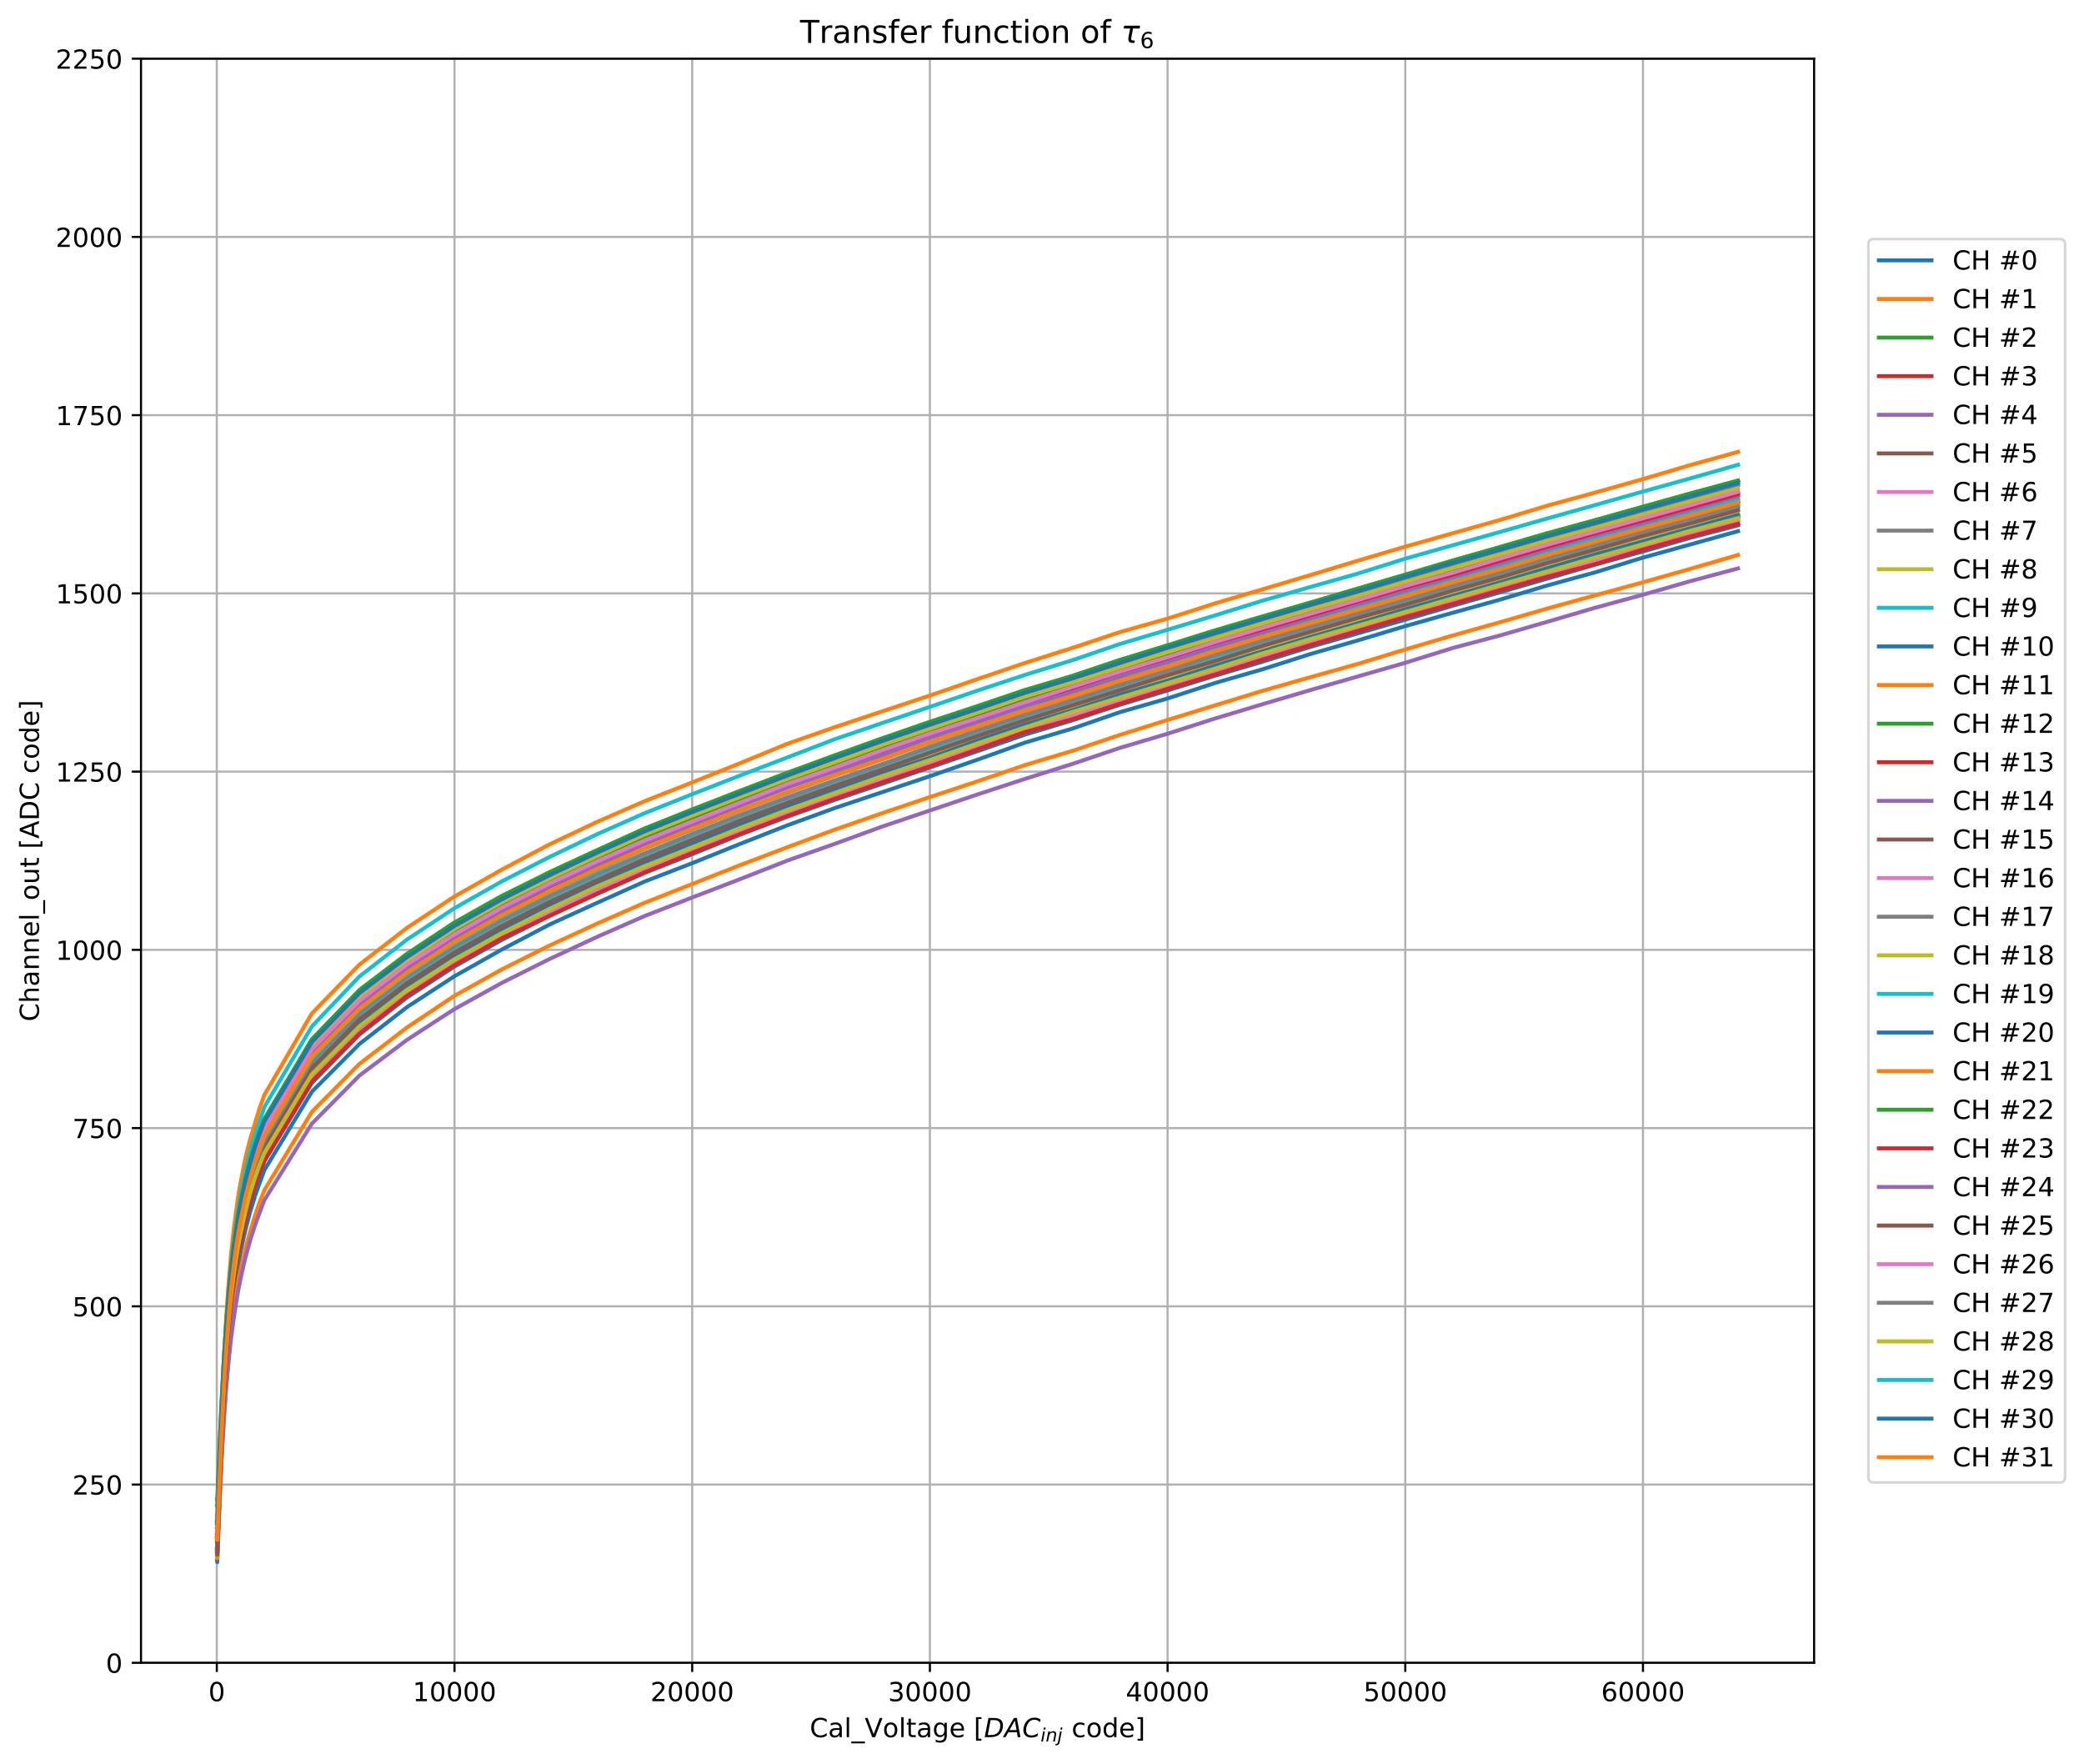 <?xml version="1.0" encoding="utf-8" standalone="no"?>
<!DOCTYPE svg PUBLIC "-//W3C//DTD SVG 1.1//EN"
  "http://www.w3.org/Graphics/SVG/1.1/DTD/svg11.dtd">
<!-- Created with matplotlib (https://matplotlib.org/) -->
<svg height="670.736pt" version="1.1" viewBox="0 0 792.344 670.736" width="792.344pt" xmlns="http://www.w3.org/2000/svg" xmlns:xlink="http://www.w3.org/1999/xlink">
 <defs>
  <style type="text/css">*{stroke-linecap:butt;stroke-linejoin:round;}</style>
 </defs>
 <g id="figure_1">
  <g id="patch_1">
   <path d="M 0 670.736 
L 792.344 670.736 
L 792.344 0 
L 0 0 
z
" style="fill:#ffffff;"/>
  </g>
  <g id="axes_1">
   <g id="patch_2">
    <path d="M 53.606 632.158 
L 689.726 632.158 
L 689.726 22.318 
L 53.606 22.318 
z
" style="fill:#ffffff;"/>
   </g>
   <g id="matplotlib.axis_1">
    <g id="xtick_1">
     <g id="line2d_1">
      <path clip-path="url(#p5564f3db01)" d="M 82.43 632.158 
L 82.43 22.318 
" style="fill:none;stroke:#b0b0b0;stroke-linecap:square;stroke-width:0.8;"/>
     </g>
     <g id="line2d_2">
      <defs>
       <path d="M 0 0 
L 0 3.5 
" id="me94967eb0b" style="stroke:#000000;stroke-width:0.8;"/>
      </defs>
      <g>
       <use style="stroke:#000000;stroke-width:0.8;" x="82.43" xlink:href="#me94967eb0b" y="632.158"/>
      </g>
     </g>
     <g id="text_1">
      <!-- 0 -->
      <g transform="translate(79.249 646.757)scale(0.1 -0.1)">
       <defs>
        <path d="M 31.781 66.406 
Q 24.172 66.406 20.328 58.906 
Q 16.5 51.422 16.5 36.375 
Q 16.5 21.391 20.328 13.891 
Q 24.172 6.391 31.781 6.391 
Q 39.453 6.391 43.281 13.891 
Q 47.125 21.391 47.125 36.375 
Q 47.125 51.422 43.281 58.906 
Q 39.453 66.406 31.781 66.406 
z
M 31.781 74.219 
Q 44.047 74.219 50.516 64.516 
Q 56.984 54.828 56.984 36.375 
Q 56.984 17.969 50.516 8.266 
Q 44.047 -1.422 31.781 -1.422 
Q 19.531 -1.422 13.062 8.266 
Q 6.594 17.969 6.594 36.375 
Q 6.594 54.828 13.062 64.516 
Q 19.531 74.219 31.781 74.219 
z
" id="DejaVuSans-48"/>
       </defs>
       <use xlink:href="#DejaVuSans-48"/>
      </g>
     </g>
    </g>
    <g id="xtick_2">
     <g id="line2d_3">
      <path clip-path="url(#p5564f3db01)" d="M 172.802 632.158 
L 172.802 22.318 
" style="fill:none;stroke:#b0b0b0;stroke-linecap:square;stroke-width:0.8;"/>
     </g>
     <g id="line2d_4">
      <g>
       <use style="stroke:#000000;stroke-width:0.8;" x="172.802" xlink:href="#me94967eb0b" y="632.158"/>
      </g>
     </g>
     <g id="text_2">
      <!-- 10000 -->
      <g transform="translate(156.896 646.757)scale(0.1 -0.1)">
       <defs>
        <path d="M 12.406 8.297 
L 28.516 8.297 
L 28.516 63.922 
L 10.984 60.406 
L 10.984 69.391 
L 28.422 72.906 
L 38.281 72.906 
L 38.281 8.297 
L 54.391 8.297 
L 54.391 0 
L 12.406 0 
z
" id="DejaVuSans-49"/>
       </defs>
       <use xlink:href="#DejaVuSans-49"/>
       <use x="63.623" xlink:href="#DejaVuSans-48"/>
       <use x="127.246" xlink:href="#DejaVuSans-48"/>
       <use x="190.869" xlink:href="#DejaVuSans-48"/>
       <use x="254.492" xlink:href="#DejaVuSans-48"/>
      </g>
     </g>
    </g>
    <g id="xtick_3">
     <g id="line2d_5">
      <path clip-path="url(#p5564f3db01)" d="M 263.175 632.158 
L 263.175 22.318 
" style="fill:none;stroke:#b0b0b0;stroke-linecap:square;stroke-width:0.8;"/>
     </g>
     <g id="line2d_6">
      <g>
       <use style="stroke:#000000;stroke-width:0.8;" x="263.175" xlink:href="#me94967eb0b" y="632.158"/>
      </g>
     </g>
     <g id="text_3">
      <!-- 20000 -->
      <g transform="translate(247.268 646.757)scale(0.1 -0.1)">
       <defs>
        <path d="M 19.188 8.297 
L 53.609 8.297 
L 53.609 0 
L 7.328 0 
L 7.328 8.297 
Q 12.938 14.109 22.625 23.891 
Q 32.328 33.688 34.812 36.531 
Q 39.547 41.844 41.422 45.531 
Q 43.312 49.219 43.312 52.781 
Q 43.312 58.594 39.234 62.25 
Q 35.156 65.922 28.609 65.922 
Q 23.969 65.922 18.812 64.312 
Q 13.672 62.703 7.812 59.422 
L 7.812 69.391 
Q 13.766 71.781 18.938 73 
Q 24.125 74.219 28.422 74.219 
Q 39.75 74.219 46.484 68.547 
Q 53.219 62.891 53.219 53.422 
Q 53.219 48.922 51.531 44.891 
Q 49.859 40.875 45.406 35.406 
Q 44.188 33.984 37.641 27.219 
Q 31.109 20.453 19.188 8.297 
z
" id="DejaVuSans-50"/>
       </defs>
       <use xlink:href="#DejaVuSans-50"/>
       <use x="63.623" xlink:href="#DejaVuSans-48"/>
       <use x="127.246" xlink:href="#DejaVuSans-48"/>
       <use x="190.869" xlink:href="#DejaVuSans-48"/>
       <use x="254.492" xlink:href="#DejaVuSans-48"/>
      </g>
     </g>
    </g>
    <g id="xtick_4">
     <g id="line2d_7">
      <path clip-path="url(#p5564f3db01)" d="M 353.547 632.158 
L 353.547 22.318 
" style="fill:none;stroke:#b0b0b0;stroke-linecap:square;stroke-width:0.8;"/>
     </g>
     <g id="line2d_8">
      <g>
       <use style="stroke:#000000;stroke-width:0.8;" x="353.547" xlink:href="#me94967eb0b" y="632.158"/>
      </g>
     </g>
     <g id="text_4">
      <!-- 30000 -->
      <g transform="translate(337.64 646.757)scale(0.1 -0.1)">
       <defs>
        <path d="M 40.578 39.312 
Q 47.656 37.797 51.625 33 
Q 55.609 28.219 55.609 21.188 
Q 55.609 10.406 48.188 4.484 
Q 40.766 -1.422 27.094 -1.422 
Q 22.516 -1.422 17.656 -0.516 
Q 12.797 0.391 7.625 2.203 
L 7.625 11.719 
Q 11.719 9.328 16.594 8.109 
Q 21.484 6.891 26.812 6.891 
Q 36.078 6.891 40.938 10.547 
Q 45.797 14.203 45.797 21.188 
Q 45.797 27.641 41.281 31.266 
Q 36.766 34.906 28.719 34.906 
L 20.219 34.906 
L 20.219 43.016 
L 29.109 43.016 
Q 36.375 43.016 40.234 45.922 
Q 44.094 48.828 44.094 54.297 
Q 44.094 59.906 40.109 62.906 
Q 36.141 65.922 28.719 65.922 
Q 24.656 65.922 20.016 65.031 
Q 15.375 64.156 9.812 62.312 
L 9.812 71.094 
Q 15.438 72.656 20.344 73.438 
Q 25.25 74.219 29.594 74.219 
Q 40.828 74.219 47.359 69.109 
Q 53.906 64.016 53.906 55.328 
Q 53.906 49.266 50.438 45.094 
Q 46.969 40.922 40.578 39.312 
z
" id="DejaVuSans-51"/>
       </defs>
       <use xlink:href="#DejaVuSans-51"/>
       <use x="63.623" xlink:href="#DejaVuSans-48"/>
       <use x="127.246" xlink:href="#DejaVuSans-48"/>
       <use x="190.869" xlink:href="#DejaVuSans-48"/>
       <use x="254.492" xlink:href="#DejaVuSans-48"/>
      </g>
     </g>
    </g>
    <g id="xtick_5">
     <g id="line2d_9">
      <path clip-path="url(#p5564f3db01)" d="M 443.919 632.158 
L 443.919 22.318 
" style="fill:none;stroke:#b0b0b0;stroke-linecap:square;stroke-width:0.8;"/>
     </g>
     <g id="line2d_10">
      <g>
       <use style="stroke:#000000;stroke-width:0.8;" x="443.919" xlink:href="#me94967eb0b" y="632.158"/>
      </g>
     </g>
     <g id="text_5">
      <!-- 40000 -->
      <g transform="translate(428.012 646.757)scale(0.1 -0.1)">
       <defs>
        <path d="M 37.797 64.312 
L 12.891 25.391 
L 37.797 25.391 
z
M 35.203 72.906 
L 47.609 72.906 
L 47.609 25.391 
L 58.016 25.391 
L 58.016 17.188 
L 47.609 17.188 
L 47.609 0 
L 37.797 0 
L 37.797 17.188 
L 4.891 17.188 
L 4.891 26.703 
z
" id="DejaVuSans-52"/>
       </defs>
       <use xlink:href="#DejaVuSans-52"/>
       <use x="63.623" xlink:href="#DejaVuSans-48"/>
       <use x="127.246" xlink:href="#DejaVuSans-48"/>
       <use x="190.869" xlink:href="#DejaVuSans-48"/>
       <use x="254.492" xlink:href="#DejaVuSans-48"/>
      </g>
     </g>
    </g>
    <g id="xtick_6">
     <g id="line2d_11">
      <path clip-path="url(#p5564f3db01)" d="M 534.291 632.158 
L 534.291 22.318 
" style="fill:none;stroke:#b0b0b0;stroke-linecap:square;stroke-width:0.8;"/>
     </g>
     <g id="line2d_12">
      <g>
       <use style="stroke:#000000;stroke-width:0.8;" x="534.291" xlink:href="#me94967eb0b" y="632.158"/>
      </g>
     </g>
     <g id="text_6">
      <!-- 50000 -->
      <g transform="translate(518.385 646.757)scale(0.1 -0.1)">
       <defs>
        <path d="M 10.797 72.906 
L 49.516 72.906 
L 49.516 64.594 
L 19.828 64.594 
L 19.828 46.734 
Q 21.969 47.469 24.109 47.828 
Q 26.266 48.188 28.422 48.188 
Q 40.625 48.188 47.75 41.5 
Q 54.891 34.812 54.891 23.391 
Q 54.891 11.625 47.562 5.094 
Q 40.234 -1.422 26.906 -1.422 
Q 22.312 -1.422 17.547 -0.641 
Q 12.797 0.141 7.719 1.703 
L 7.719 11.625 
Q 12.109 9.234 16.797 8.062 
Q 21.484 6.891 26.703 6.891 
Q 35.156 6.891 40.078 11.328 
Q 45.016 15.766 45.016 23.391 
Q 45.016 31 40.078 35.438 
Q 35.156 39.891 26.703 39.891 
Q 22.75 39.891 18.812 39.016 
Q 14.891 38.141 10.797 36.281 
z
" id="DejaVuSans-53"/>
       </defs>
       <use xlink:href="#DejaVuSans-53"/>
       <use x="63.623" xlink:href="#DejaVuSans-48"/>
       <use x="127.246" xlink:href="#DejaVuSans-48"/>
       <use x="190.869" xlink:href="#DejaVuSans-48"/>
       <use x="254.492" xlink:href="#DejaVuSans-48"/>
      </g>
     </g>
    </g>
    <g id="xtick_7">
     <g id="line2d_13">
      <path clip-path="url(#p5564f3db01)" d="M 624.663 632.158 
L 624.663 22.318 
" style="fill:none;stroke:#b0b0b0;stroke-linecap:square;stroke-width:0.8;"/>
     </g>
     <g id="line2d_14">
      <g>
       <use style="stroke:#000000;stroke-width:0.8;" x="624.663" xlink:href="#me94967eb0b" y="632.158"/>
      </g>
     </g>
     <g id="text_7">
      <!-- 60000 -->
      <g transform="translate(608.757 646.757)scale(0.1 -0.1)">
       <defs>
        <path d="M 33.016 40.375 
Q 26.375 40.375 22.484 35.828 
Q 18.609 31.297 18.609 23.391 
Q 18.609 15.531 22.484 10.953 
Q 26.375 6.391 33.016 6.391 
Q 39.656 6.391 43.531 10.953 
Q 47.406 15.531 47.406 23.391 
Q 47.406 31.297 43.531 35.828 
Q 39.656 40.375 33.016 40.375 
z
M 52.594 71.297 
L 52.594 62.312 
Q 48.875 64.062 45.094 64.984 
Q 41.312 65.922 37.594 65.922 
Q 27.828 65.922 22.672 59.328 
Q 17.531 52.734 16.797 39.406 
Q 19.672 43.656 24.016 45.922 
Q 28.375 48.188 33.594 48.188 
Q 44.578 48.188 50.953 41.516 
Q 57.328 34.859 57.328 23.391 
Q 57.328 12.156 50.688 5.359 
Q 44.047 -1.422 33.016 -1.422 
Q 20.359 -1.422 13.672 8.266 
Q 6.984 17.969 6.984 36.375 
Q 6.984 53.656 15.188 63.938 
Q 23.391 74.219 37.203 74.219 
Q 40.922 74.219 44.703 73.484 
Q 48.484 72.75 52.594 71.297 
z
" id="DejaVuSans-54"/>
       </defs>
       <use xlink:href="#DejaVuSans-54"/>
       <use x="63.623" xlink:href="#DejaVuSans-48"/>
       <use x="127.246" xlink:href="#DejaVuSans-48"/>
       <use x="190.869" xlink:href="#DejaVuSans-48"/>
       <use x="254.492" xlink:href="#DejaVuSans-48"/>
      </g>
     </g>
    </g>
    <g id="text_8">
     <!-- Cal_Voltage [$DAC_{inj}$ code] -->
     <g transform="translate(307.866 660.436)scale(0.1 -0.1)">
      <defs>
       <path d="M 64.406 67.281 
L 64.406 56.891 
Q 59.422 61.531 53.781 63.812 
Q 48.141 66.109 41.797 66.109 
Q 29.297 66.109 22.656 58.469 
Q 16.016 50.828 16.016 36.375 
Q 16.016 21.969 22.656 14.328 
Q 29.297 6.688 41.797 6.688 
Q 48.141 6.688 53.781 8.984 
Q 59.422 11.281 64.406 15.922 
L 64.406 5.609 
Q 59.234 2.094 53.438 0.328 
Q 47.656 -1.422 41.219 -1.422 
Q 24.656 -1.422 15.125 8.703 
Q 5.609 18.844 5.609 36.375 
Q 5.609 53.953 15.125 64.078 
Q 24.656 74.219 41.219 74.219 
Q 47.75 74.219 53.531 72.484 
Q 59.328 70.75 64.406 67.281 
z
" id="DejaVuSans-67"/>
       <path d="M 34.281 27.484 
Q 23.391 27.484 19.188 25 
Q 14.984 22.516 14.984 16.5 
Q 14.984 11.719 18.141 8.906 
Q 21.297 6.109 26.703 6.109 
Q 34.188 6.109 38.703 11.406 
Q 43.219 16.703 43.219 25.484 
L 43.219 27.484 
z
M 52.203 31.203 
L 52.203 0 
L 43.219 0 
L 43.219 8.297 
Q 40.141 3.328 35.547 0.953 
Q 30.953 -1.422 24.312 -1.422 
Q 15.922 -1.422 10.953 3.297 
Q 6 8.016 6 15.922 
Q 6 25.141 12.172 29.828 
Q 18.359 34.516 30.609 34.516 
L 43.219 34.516 
L 43.219 35.406 
Q 43.219 41.609 39.141 45 
Q 35.062 48.391 27.688 48.391 
Q 23 48.391 18.547 47.266 
Q 14.109 46.141 10.016 43.891 
L 10.016 52.203 
Q 14.938 54.109 19.578 55.047 
Q 24.219 56 28.609 56 
Q 40.484 56 46.344 49.844 
Q 52.203 43.703 52.203 31.203 
z
" id="DejaVuSans-97"/>
       <path d="M 9.422 75.984 
L 18.406 75.984 
L 18.406 0 
L 9.422 0 
z
" id="DejaVuSans-108"/>
       <path d="M 50.984 -16.609 
L 50.984 -23.578 
L -0.984 -23.578 
L -0.984 -16.609 
z
" id="DejaVuSans-95"/>
       <path d="M 28.609 0 
L 0.781 72.906 
L 11.078 72.906 
L 34.188 11.531 
L 57.328 72.906 
L 67.578 72.906 
L 39.797 0 
z
" id="DejaVuSans-86"/>
       <path d="M 30.609 48.391 
Q 23.391 48.391 19.188 42.75 
Q 14.984 37.109 14.984 27.297 
Q 14.984 17.484 19.156 11.844 
Q 23.344 6.203 30.609 6.203 
Q 37.797 6.203 41.984 11.859 
Q 46.188 17.531 46.188 27.297 
Q 46.188 37.016 41.984 42.703 
Q 37.797 48.391 30.609 48.391 
z
M 30.609 56 
Q 42.328 56 49.016 48.375 
Q 55.719 40.766 55.719 27.297 
Q 55.719 13.875 49.016 6.219 
Q 42.328 -1.422 30.609 -1.422 
Q 18.844 -1.422 12.172 6.219 
Q 5.516 13.875 5.516 27.297 
Q 5.516 40.766 12.172 48.375 
Q 18.844 56 30.609 56 
z
" id="DejaVuSans-111"/>
       <path d="M 18.312 70.219 
L 18.312 54.688 
L 36.812 54.688 
L 36.812 47.703 
L 18.312 47.703 
L 18.312 18.016 
Q 18.312 11.328 20.141 9.422 
Q 21.969 7.516 27.594 7.516 
L 36.812 7.516 
L 36.812 0 
L 27.594 0 
Q 17.188 0 13.234 3.875 
Q 9.281 7.766 9.281 18.016 
L 9.281 47.703 
L 2.688 47.703 
L 2.688 54.688 
L 9.281 54.688 
L 9.281 70.219 
z
" id="DejaVuSans-116"/>
       <path d="M 45.406 27.984 
Q 45.406 37.75 41.375 43.109 
Q 37.359 48.484 30.078 48.484 
Q 22.859 48.484 18.828 43.109 
Q 14.797 37.75 14.797 27.984 
Q 14.797 18.266 18.828 12.891 
Q 22.859 7.516 30.078 7.516 
Q 37.359 7.516 41.375 12.891 
Q 45.406 18.266 45.406 27.984 
z
M 54.391 6.781 
Q 54.391 -7.172 48.188 -13.984 
Q 42 -20.797 29.203 -20.797 
Q 24.469 -20.797 20.266 -20.094 
Q 16.062 -19.391 12.109 -17.922 
L 12.109 -9.188 
Q 16.062 -11.328 19.922 -12.344 
Q 23.781 -13.375 27.781 -13.375 
Q 36.625 -13.375 41.016 -8.766 
Q 45.406 -4.156 45.406 5.172 
L 45.406 9.625 
Q 42.625 4.781 38.281 2.391 
Q 33.938 0 27.875 0 
Q 17.828 0 11.672 7.656 
Q 5.516 15.328 5.516 27.984 
Q 5.516 40.672 11.672 48.328 
Q 17.828 56 27.875 56 
Q 33.938 56 38.281 53.609 
Q 42.625 51.219 45.406 46.391 
L 45.406 54.688 
L 54.391 54.688 
z
" id="DejaVuSans-103"/>
       <path d="M 56.203 29.594 
L 56.203 25.203 
L 14.891 25.203 
Q 15.484 15.922 20.484 11.062 
Q 25.484 6.203 34.422 6.203 
Q 39.594 6.203 44.453 7.469 
Q 49.312 8.734 54.109 11.281 
L 54.109 2.781 
Q 49.266 0.734 44.188 -0.344 
Q 39.109 -1.422 33.891 -1.422 
Q 20.797 -1.422 13.156 6.188 
Q 5.516 13.812 5.516 26.812 
Q 5.516 40.234 12.766 48.109 
Q 20.016 56 32.328 56 
Q 43.359 56 49.781 48.891 
Q 56.203 41.797 56.203 29.594 
z
M 47.219 32.234 
Q 47.125 39.594 43.094 43.984 
Q 39.062 48.391 32.422 48.391 
Q 24.906 48.391 20.391 44.141 
Q 15.875 39.891 15.188 32.172 
z
" id="DejaVuSans-101"/>
       <path id="DejaVuSans-32"/>
       <path d="M 8.594 75.984 
L 29.297 75.984 
L 29.297 69 
L 17.578 69 
L 17.578 -6.203 
L 29.297 -6.203 
L 29.297 -13.188 
L 8.594 -13.188 
z
" id="DejaVuSans-91"/>
       <path d="M 16.891 72.906 
L 38.094 72.906 
Q 54.984 72.906 63.594 65.75 
Q 72.219 58.594 72.219 44.484 
Q 72.219 35.156 68.938 26.531 
Q 65.672 17.922 59.906 12.016 
Q 54.109 5.953 45.172 2.969 
Q 36.234 0 24.031 0 
L 2.688 0 
z
M 25.203 64.797 
L 14.203 8.109 
L 27.094 8.109 
Q 43.656 8.109 52.734 17.625 
Q 61.812 27.156 61.812 44.484 
Q 61.812 54.984 55.953 59.891 
Q 50.094 64.797 37.594 64.797 
z
" id="DejaVuSans-Oblique-68"/>
       <path d="M 36.812 72.906 
L 48 72.906 
L 61.531 0 
L 51.219 0 
L 48.188 18.703 
L 15.375 18.703 
L 5.078 0 
L -5.328 0 
z
M 40.375 63.188 
L 19.922 26.906 
L 46.688 26.906 
z
" id="DejaVuSans-Oblique-65"/>
       <path d="M 69.484 67.281 
L 67.484 56.891 
Q 62.797 61.625 57.547 63.922 
Q 52.297 66.219 46.188 66.219 
Q 37.844 66.219 31.516 62.203 
Q 25.203 58.203 20.609 50 
Q 17.672 44.734 16.125 38.844 
Q 14.594 32.953 14.594 27 
Q 14.594 17.047 19.75 11.812 
Q 24.906 6.594 34.719 6.594 
Q 41.5 6.594 47.75 8.766 
Q 54 10.938 59.906 15.281 
L 57.625 3.609 
Q 51.812 1.125 45.875 -0.141 
Q 39.938 -1.422 33.984 -1.422 
Q 19.969 -1.422 12.078 6.188 
Q 4.203 13.812 4.203 27.391 
Q 4.203 36.078 7.203 44.469 
Q 10.203 52.875 15.828 59.812 
Q 21.781 67.188 29.422 70.703 
Q 37.062 74.219 47.219 74.219 
Q 53.469 74.219 59.062 72.484 
Q 64.656 70.75 69.484 67.281 
z
" id="DejaVuSans-Oblique-67"/>
       <path d="M 18.312 75.984 
L 27.297 75.984 
L 25.094 64.594 
L 16.109 64.594 
z
M 14.203 54.688 
L 23.188 54.688 
L 12.5 0 
L 3.516 0 
z
" id="DejaVuSans-Oblique-105"/>
       <path d="M 55.719 33.016 
L 49.312 0 
L 40.281 0 
L 46.688 32.672 
Q 47.125 34.969 47.359 36.719 
Q 47.609 38.484 47.609 39.5 
Q 47.609 43.609 45.016 45.891 
Q 42.438 48.188 37.797 48.188 
Q 30.562 48.188 25.344 43.375 
Q 20.125 38.578 18.5 30.328 
L 12.5 0 
L 3.516 0 
L 14.109 54.688 
L 23.094 54.688 
L 21.297 46.094 
Q 25.047 50.828 30.312 53.406 
Q 35.594 56 41.406 56 
Q 48.641 56 52.609 52.094 
Q 56.594 48.188 56.594 41.109 
Q 56.594 39.359 56.375 37.359 
Q 56.156 35.359 55.719 33.016 
z
" id="DejaVuSans-Oblique-110"/>
       <path d="M 14.5 54.688 
L 23.484 54.688 
L 12.703 -0.984 
L 12.641 -1.219 
Q 10.844 -10.547 8.5 -14.016 
Q 6.297 -17.281 2.062 -19.031 
Q -2.156 -20.797 -7.906 -20.797 
L -11.281 -20.797 
L -9.812 -13.188 
L -7.516 -13.188 
Q -2.25 -13.188 -0.016 -10.984 
Q 2.203 -8.797 3.719 -0.984 
z
M 18.703 75.984 
L 27.688 75.984 
L 25.484 64.594 
L 16.5 64.594 
z
" id="DejaVuSans-Oblique-106"/>
       <path d="M 48.781 52.594 
L 48.781 44.188 
Q 44.969 46.297 41.141 47.344 
Q 37.312 48.391 33.406 48.391 
Q 24.656 48.391 19.812 42.844 
Q 14.984 37.312 14.984 27.297 
Q 14.984 17.281 19.812 11.734 
Q 24.656 6.203 33.406 6.203 
Q 37.312 6.203 41.141 7.25 
Q 44.969 8.297 48.781 10.406 
L 48.781 2.094 
Q 45.016 0.344 40.984 -0.531 
Q 36.969 -1.422 32.422 -1.422 
Q 20.062 -1.422 12.781 6.344 
Q 5.516 14.109 5.516 27.297 
Q 5.516 40.672 12.859 48.328 
Q 20.219 56 33.016 56 
Q 37.156 56 41.109 55.141 
Q 45.062 54.297 48.781 52.594 
z
" id="DejaVuSans-99"/>
       <path d="M 45.406 46.391 
L 45.406 75.984 
L 54.391 75.984 
L 54.391 0 
L 45.406 0 
L 45.406 8.203 
Q 42.578 3.328 38.25 0.953 
Q 33.938 -1.422 27.875 -1.422 
Q 17.969 -1.422 11.734 6.484 
Q 5.516 14.406 5.516 27.297 
Q 5.516 40.188 11.734 48.094 
Q 17.969 56 27.875 56 
Q 33.938 56 38.25 53.625 
Q 42.578 51.266 45.406 46.391 
z
M 14.797 27.297 
Q 14.797 17.391 18.875 11.75 
Q 22.953 6.109 30.078 6.109 
Q 37.203 6.109 41.297 11.75 
Q 45.406 17.391 45.406 27.297 
Q 45.406 37.203 41.297 42.844 
Q 37.203 48.484 30.078 48.484 
Q 22.953 48.484 18.875 42.844 
Q 14.797 37.203 14.797 27.297 
z
" id="DejaVuSans-100"/>
       <path d="M 30.422 75.984 
L 30.422 -13.188 
L 9.719 -13.188 
L 9.719 -6.203 
L 21.391 -6.203 
L 21.391 69 
L 9.719 69 
L 9.719 75.984 
z
" id="DejaVuSans-93"/>
      </defs>
      <use transform="translate(0 0.016)" xlink:href="#DejaVuSans-67"/>
      <use transform="translate(69.824 0.016)" xlink:href="#DejaVuSans-97"/>
      <use transform="translate(131.104 0.016)" xlink:href="#DejaVuSans-108"/>
      <use transform="translate(158.887 0.016)" xlink:href="#DejaVuSans-95"/>
      <use transform="translate(208.887 0.016)" xlink:href="#DejaVuSans-86"/>
      <use transform="translate(277.295 0.016)" xlink:href="#DejaVuSans-111"/>
      <use transform="translate(338.477 0.016)" xlink:href="#DejaVuSans-108"/>
      <use transform="translate(366.26 0.016)" xlink:href="#DejaVuSans-116"/>
      <use transform="translate(405.469 0.016)" xlink:href="#DejaVuSans-97"/>
      <use transform="translate(466.748 0.016)" xlink:href="#DejaVuSans-103"/>
      <use transform="translate(530.225 0.016)" xlink:href="#DejaVuSans-101"/>
      <use transform="translate(591.748 0.016)" xlink:href="#DejaVuSans-32"/>
      <use transform="translate(623.535 0.016)" xlink:href="#DejaVuSans-91"/>
      <use transform="translate(662.549 0.016)" xlink:href="#DejaVuSans-Oblique-68"/>
      <use transform="translate(739.551 0.016)" xlink:href="#DejaVuSans-Oblique-65"/>
      <use transform="translate(807.959 0.016)" xlink:href="#DejaVuSans-Oblique-67"/>
      <use transform="translate(877.783 -16.391)scale(0.7)" xlink:href="#DejaVuSans-Oblique-105"/>
      <use transform="translate(897.231 -16.391)scale(0.7)" xlink:href="#DejaVuSans-Oblique-110"/>
      <use transform="translate(941.597 -16.391)scale(0.7)" xlink:href="#DejaVuSans-Oblique-106"/>
      <use transform="translate(963.779 0.016)" xlink:href="#DejaVuSans-32"/>
      <use transform="translate(995.566 0.016)" xlink:href="#DejaVuSans-99"/>
      <use transform="translate(1050.547 0.016)" xlink:href="#DejaVuSans-111"/>
      <use transform="translate(1111.729 0.016)" xlink:href="#DejaVuSans-100"/>
      <use transform="translate(1175.205 0.016)" xlink:href="#DejaVuSans-101"/>
      <use transform="translate(1236.729 0.016)" xlink:href="#DejaVuSans-93"/>
     </g>
    </g>
   </g>
   <g id="matplotlib.axis_2">
    <g id="ytick_1">
     <g id="line2d_15">
      <path clip-path="url(#p5564f3db01)" d="M 53.606 632.158 
L 689.726 632.158 
" style="fill:none;stroke:#b0b0b0;stroke-linecap:square;stroke-width:0.8;"/>
     </g>
     <g id="line2d_16">
      <defs>
       <path d="M 0 0 
L -3.5 0 
" id="m4f9376aefa" style="stroke:#000000;stroke-width:0.8;"/>
      </defs>
      <g>
       <use style="stroke:#000000;stroke-width:0.8;" x="53.606" xlink:href="#m4f9376aefa" y="632.158"/>
      </g>
     </g>
     <g id="text_9">
      <!-- 0 -->
      <g transform="translate(40.244 635.957)scale(0.1 -0.1)">
       <use xlink:href="#DejaVuSans-48"/>
      </g>
     </g>
    </g>
    <g id="ytick_2">
     <g id="line2d_17">
      <path clip-path="url(#p5564f3db01)" d="M 53.606 564.398 
L 689.726 564.398 
" style="fill:none;stroke:#b0b0b0;stroke-linecap:square;stroke-width:0.8;"/>
     </g>
     <g id="line2d_18">
      <g>
       <use style="stroke:#000000;stroke-width:0.8;" x="53.606" xlink:href="#m4f9376aefa" y="564.398"/>
      </g>
     </g>
     <g id="text_10">
      <!-- 250 -->
      <g transform="translate(27.519 568.197)scale(0.1 -0.1)">
       <use xlink:href="#DejaVuSans-50"/>
       <use x="63.623" xlink:href="#DejaVuSans-53"/>
       <use x="127.246" xlink:href="#DejaVuSans-48"/>
      </g>
     </g>
    </g>
    <g id="ytick_3">
     <g id="line2d_19">
      <path clip-path="url(#p5564f3db01)" d="M 53.606 496.638 
L 689.726 496.638 
" style="fill:none;stroke:#b0b0b0;stroke-linecap:square;stroke-width:0.8;"/>
     </g>
     <g id="line2d_20">
      <g>
       <use style="stroke:#000000;stroke-width:0.8;" x="53.606" xlink:href="#m4f9376aefa" y="496.638"/>
      </g>
     </g>
     <g id="text_11">
      <!-- 500 -->
      <g transform="translate(27.519 500.437)scale(0.1 -0.1)">
       <use xlink:href="#DejaVuSans-53"/>
       <use x="63.623" xlink:href="#DejaVuSans-48"/>
       <use x="127.246" xlink:href="#DejaVuSans-48"/>
      </g>
     </g>
    </g>
    <g id="ytick_4">
     <g id="line2d_21">
      <path clip-path="url(#p5564f3db01)" d="M 53.606 428.878 
L 689.726 428.878 
" style="fill:none;stroke:#b0b0b0;stroke-linecap:square;stroke-width:0.8;"/>
     </g>
     <g id="line2d_22">
      <g>
       <use style="stroke:#000000;stroke-width:0.8;" x="53.606" xlink:href="#m4f9376aefa" y="428.878"/>
      </g>
     </g>
     <g id="text_12">
      <!-- 750 -->
      <g transform="translate(27.519 432.677)scale(0.1 -0.1)">
       <defs>
        <path d="M 8.203 72.906 
L 55.078 72.906 
L 55.078 68.703 
L 28.609 0 
L 18.312 0 
L 43.219 64.594 
L 8.203 64.594 
z
" id="DejaVuSans-55"/>
       </defs>
       <use xlink:href="#DejaVuSans-55"/>
       <use x="63.623" xlink:href="#DejaVuSans-53"/>
       <use x="127.246" xlink:href="#DejaVuSans-48"/>
      </g>
     </g>
    </g>
    <g id="ytick_5">
     <g id="line2d_23">
      <path clip-path="url(#p5564f3db01)" d="M 53.606 361.118 
L 689.726 361.118 
" style="fill:none;stroke:#b0b0b0;stroke-linecap:square;stroke-width:0.8;"/>
     </g>
     <g id="line2d_24">
      <g>
       <use style="stroke:#000000;stroke-width:0.8;" x="53.606" xlink:href="#m4f9376aefa" y="361.118"/>
      </g>
     </g>
     <g id="text_13">
      <!-- 1000 -->
      <g transform="translate(21.156 364.917)scale(0.1 -0.1)">
       <use xlink:href="#DejaVuSans-49"/>
       <use x="63.623" xlink:href="#DejaVuSans-48"/>
       <use x="127.246" xlink:href="#DejaVuSans-48"/>
       <use x="190.869" xlink:href="#DejaVuSans-48"/>
      </g>
     </g>
    </g>
    <g id="ytick_6">
     <g id="line2d_25">
      <path clip-path="url(#p5564f3db01)" d="M 53.606 293.358 
L 689.726 293.358 
" style="fill:none;stroke:#b0b0b0;stroke-linecap:square;stroke-width:0.8;"/>
     </g>
     <g id="line2d_26">
      <g>
       <use style="stroke:#000000;stroke-width:0.8;" x="53.606" xlink:href="#m4f9376aefa" y="293.358"/>
      </g>
     </g>
     <g id="text_14">
      <!-- 1250 -->
      <g transform="translate(21.156 297.157)scale(0.1 -0.1)">
       <use xlink:href="#DejaVuSans-49"/>
       <use x="63.623" xlink:href="#DejaVuSans-50"/>
       <use x="127.246" xlink:href="#DejaVuSans-53"/>
       <use x="190.869" xlink:href="#DejaVuSans-48"/>
      </g>
     </g>
    </g>
    <g id="ytick_7">
     <g id="line2d_27">
      <path clip-path="url(#p5564f3db01)" d="M 53.606 225.598 
L 689.726 225.598 
" style="fill:none;stroke:#b0b0b0;stroke-linecap:square;stroke-width:0.8;"/>
     </g>
     <g id="line2d_28">
      <g>
       <use style="stroke:#000000;stroke-width:0.8;" x="53.606" xlink:href="#m4f9376aefa" y="225.598"/>
      </g>
     </g>
     <g id="text_15">
      <!-- 1500 -->
      <g transform="translate(21.156 229.397)scale(0.1 -0.1)">
       <use xlink:href="#DejaVuSans-49"/>
       <use x="63.623" xlink:href="#DejaVuSans-53"/>
       <use x="127.246" xlink:href="#DejaVuSans-48"/>
       <use x="190.869" xlink:href="#DejaVuSans-48"/>
      </g>
     </g>
    </g>
    <g id="ytick_8">
     <g id="line2d_29">
      <path clip-path="url(#p5564f3db01)" d="M 53.606 157.838 
L 689.726 157.838 
" style="fill:none;stroke:#b0b0b0;stroke-linecap:square;stroke-width:0.8;"/>
     </g>
     <g id="line2d_30">
      <g>
       <use style="stroke:#000000;stroke-width:0.8;" x="53.606" xlink:href="#m4f9376aefa" y="157.838"/>
      </g>
     </g>
     <g id="text_16">
      <!-- 1750 -->
      <g transform="translate(21.156 161.637)scale(0.1 -0.1)">
       <use xlink:href="#DejaVuSans-49"/>
       <use x="63.623" xlink:href="#DejaVuSans-55"/>
       <use x="127.246" xlink:href="#DejaVuSans-53"/>
       <use x="190.869" xlink:href="#DejaVuSans-48"/>
      </g>
     </g>
    </g>
    <g id="ytick_9">
     <g id="line2d_31">
      <path clip-path="url(#p5564f3db01)" d="M 53.606 90.078 
L 689.726 90.078 
" style="fill:none;stroke:#b0b0b0;stroke-linecap:square;stroke-width:0.8;"/>
     </g>
     <g id="line2d_32">
      <g>
       <use style="stroke:#000000;stroke-width:0.8;" x="53.606" xlink:href="#m4f9376aefa" y="90.078"/>
      </g>
     </g>
     <g id="text_17">
      <!-- 2000 -->
      <g transform="translate(21.156 93.877)scale(0.1 -0.1)">
       <use xlink:href="#DejaVuSans-50"/>
       <use x="63.623" xlink:href="#DejaVuSans-48"/>
       <use x="127.246" xlink:href="#DejaVuSans-48"/>
       <use x="190.869" xlink:href="#DejaVuSans-48"/>
      </g>
     </g>
    </g>
    <g id="ytick_10">
     <g id="line2d_33">
      <path clip-path="url(#p5564f3db01)" d="M 53.606 22.318 
L 689.726 22.318 
" style="fill:none;stroke:#b0b0b0;stroke-linecap:square;stroke-width:0.8;"/>
     </g>
     <g id="line2d_34">
      <g>
       <use style="stroke:#000000;stroke-width:0.8;" x="53.606" xlink:href="#m4f9376aefa" y="22.318"/>
      </g>
     </g>
     <g id="text_18">
      <!-- 2250 -->
      <g transform="translate(21.156 26.117)scale(0.1 -0.1)">
       <use xlink:href="#DejaVuSans-50"/>
       <use x="63.623" xlink:href="#DejaVuSans-50"/>
       <use x="127.246" xlink:href="#DejaVuSans-53"/>
       <use x="190.869" xlink:href="#DejaVuSans-48"/>
      </g>
     </g>
    </g>
    <g id="text_19">
     <!-- Channel_out [ADC code] -->
     <g transform="translate(14.798 388.355)rotate(-90)scale(0.1 -0.1)">
      <defs>
       <path d="M 54.891 33.016 
L 54.891 0 
L 45.906 0 
L 45.906 32.719 
Q 45.906 40.484 42.875 44.328 
Q 39.844 48.188 33.797 48.188 
Q 26.516 48.188 22.312 43.547 
Q 18.109 38.922 18.109 30.906 
L 18.109 0 
L 9.078 0 
L 9.078 75.984 
L 18.109 75.984 
L 18.109 46.188 
Q 21.344 51.125 25.703 53.562 
Q 30.078 56 35.797 56 
Q 45.219 56 50.047 50.172 
Q 54.891 44.344 54.891 33.016 
z
" id="DejaVuSans-104"/>
       <path d="M 54.891 33.016 
L 54.891 0 
L 45.906 0 
L 45.906 32.719 
Q 45.906 40.484 42.875 44.328 
Q 39.844 48.188 33.797 48.188 
Q 26.516 48.188 22.312 43.547 
Q 18.109 38.922 18.109 30.906 
L 18.109 0 
L 9.078 0 
L 9.078 54.688 
L 18.109 54.688 
L 18.109 46.188 
Q 21.344 51.125 25.703 53.562 
Q 30.078 56 35.797 56 
Q 45.219 56 50.047 50.172 
Q 54.891 44.344 54.891 33.016 
z
" id="DejaVuSans-110"/>
       <path d="M 8.5 21.578 
L 8.5 54.688 
L 17.484 54.688 
L 17.484 21.922 
Q 17.484 14.156 20.5 10.266 
Q 23.531 6.391 29.594 6.391 
Q 36.859 6.391 41.078 11.031 
Q 45.312 15.672 45.312 23.688 
L 45.312 54.688 
L 54.297 54.688 
L 54.297 0 
L 45.312 0 
L 45.312 8.406 
Q 42.047 3.422 37.719 1 
Q 33.406 -1.422 27.688 -1.422 
Q 18.266 -1.422 13.375 4.438 
Q 8.5 10.297 8.5 21.578 
z
M 31.109 56 
z
" id="DejaVuSans-117"/>
       <path d="M 34.188 63.188 
L 20.797 26.906 
L 47.609 26.906 
z
M 28.609 72.906 
L 39.797 72.906 
L 67.578 0 
L 57.328 0 
L 50.688 18.703 
L 17.828 18.703 
L 11.188 0 
L 0.781 0 
z
" id="DejaVuSans-65"/>
       <path d="M 19.672 64.797 
L 19.672 8.109 
L 31.594 8.109 
Q 46.688 8.109 53.688 14.938 
Q 60.688 21.781 60.688 36.531 
Q 60.688 51.172 53.688 57.984 
Q 46.688 64.797 31.594 64.797 
z
M 9.812 72.906 
L 30.078 72.906 
Q 51.266 72.906 61.172 64.094 
Q 71.094 55.281 71.094 36.531 
Q 71.094 17.672 61.125 8.828 
Q 51.172 0 30.078 0 
L 9.812 0 
z
" id="DejaVuSans-68"/>
      </defs>
      <use xlink:href="#DejaVuSans-67"/>
      <use x="69.824" xlink:href="#DejaVuSans-104"/>
      <use x="133.203" xlink:href="#DejaVuSans-97"/>
      <use x="194.482" xlink:href="#DejaVuSans-110"/>
      <use x="257.861" xlink:href="#DejaVuSans-110"/>
      <use x="321.24" xlink:href="#DejaVuSans-101"/>
      <use x="382.764" xlink:href="#DejaVuSans-108"/>
      <use x="410.547" xlink:href="#DejaVuSans-95"/>
      <use x="460.547" xlink:href="#DejaVuSans-111"/>
      <use x="521.729" xlink:href="#DejaVuSans-117"/>
      <use x="585.107" xlink:href="#DejaVuSans-116"/>
      <use x="624.316" xlink:href="#DejaVuSans-32"/>
      <use x="656.104" xlink:href="#DejaVuSans-91"/>
      <use x="695.117" xlink:href="#DejaVuSans-65"/>
      <use x="763.525" xlink:href="#DejaVuSans-68"/>
      <use x="840.527" xlink:href="#DejaVuSans-67"/>
      <use x="910.352" xlink:href="#DejaVuSans-32"/>
      <use x="942.139" xlink:href="#DejaVuSans-99"/>
      <use x="997.119" xlink:href="#DejaVuSans-111"/>
      <use x="1058.301" xlink:href="#DejaVuSans-100"/>
      <use x="1121.777" xlink:href="#DejaVuSans-101"/>
      <use x="1183.301" xlink:href="#DejaVuSans-93"/>
     </g>
    </g>
   </g>
   <g id="line2d_35">
    <path clip-path="url(#p5564f3db01)" d="M 82.521 586.545 
L 82.611 587.073 
L 82.702 584.813 
L 82.792 582.373 
L 82.882 580.086 
L 82.973 577.806 
L 83.063 575.549 
L 83.153 573.326 
L 83.244 571.364 
L 83.334 569.068 
L 84.238 549.445 
L 85.142 533.136 
L 86.045 519.812 
L 86.949 509.149 
L 87.853 500.116 
L 88.756 492.526 
L 89.66 486.287 
L 90.564 480.855 
L 91.468 475.803 
L 93.275 467.724 
L 95.083 460.796 
L 96.89 454.893 
L 98.697 449.783 
L 100.505 444.853 
L 118.579 415.044 
L 136.654 396.904 
L 154.728 382.885 
L 172.802 371.136 
L 190.877 360.947 
L 208.951 351.48 
L 227.026 343.232 
L 245.1 335.134 
L 263.175 328.16 
L 281.249 320.89 
L 299.323 313.781 
L 317.398 307.206 
L 335.472 301.14 
L 353.547 295.093 
L 371.621 288.826 
L 389.695 282.327 
L 407.77 276.982 
L 425.844 270.737 
L 443.919 265.547 
L 461.993 259.649 
L 480.068 254.437 
L 498.142 248.674 
L 516.216 243.481 
L 534.291 238.042 
L 552.365 232.951 
L 570.44 227.94 
L 588.514 222.522 
L 606.588 217.559 
L 624.663 211.986 
L 642.737 206.983 
L 660.812 201.942 
" style="fill:none;stroke:#1f77b4;stroke-linecap:square;stroke-width:1.5;"/>
   </g>
   <g id="line2d_36">
    <path clip-path="url(#p5564f3db01)" d="M 82.521 589.553 
L 82.611 590.003 
L 82.702 587.461 
L 82.792 584.905 
L 82.882 582.55 
L 82.973 580.086 
L 83.063 577.682 
L 83.153 575.307 
L 83.244 573.256 
L 83.334 570.86 
L 84.238 550.093 
L 85.142 532.909 
L 86.045 518.511 
L 86.949 507.051 
L 87.853 497.533 
L 88.756 489.426 
L 89.66 482.793 
L 90.564 476.971 
L 91.468 472.12 
L 93.275 463.544 
L 95.083 456.313 
L 96.89 450.464 
L 98.697 445.119 
L 100.505 440.319 
L 118.579 410.269 
L 136.654 392.063 
L 154.728 378.15 
L 172.802 366.42 
L 190.877 356.25 
L 208.951 346.72 
L 227.026 338.348 
L 245.1 330.312 
L 263.175 323.116 
L 281.249 315.849 
L 299.323 308.843 
L 317.398 302.283 
L 335.472 296.323 
L 353.547 290.249 
L 371.621 283.845 
L 389.695 277.508 
L 407.77 271.878 
L 425.844 266.013 
L 443.919 260.795 
L 461.993 255.133 
L 480.068 249.485 
L 498.142 244.137 
L 516.216 238.893 
L 534.291 233.456 
L 552.365 228.273 
L 570.44 223.378 
L 588.514 218.05 
L 606.588 212.653 
L 624.663 207.628 
L 642.737 202.636 
L 660.812 197.735 
" style="fill:none;stroke:#ff7f0e;stroke-linecap:square;stroke-width:1.5;"/>
   </g>
   <g id="line2d_37">
    <path clip-path="url(#p5564f3db01)" d="M 82.521 581.363 
L 82.611 581.902 
L 82.702 579.376 
L 82.792 576.907 
L 82.882 574.451 
L 82.973 571.884 
L 83.063 569.518 
L 83.153 566.913 
L 83.244 564.742 
L 83.334 561.899 
L 84.238 540.49 
L 85.142 521.937 
L 86.045 506.948 
L 86.949 494.689 
L 87.853 484.517 
L 88.756 476.15 
L 89.66 469.488 
L 90.564 463.387 
L 91.468 457.974 
L 93.275 449.035 
L 95.083 441.945 
L 96.89 435.914 
L 98.697 430.615 
L 100.505 425.666 
L 118.579 395.199 
L 136.654 376.741 
L 154.728 362.885 
L 172.802 351.304 
L 190.877 341.153 
L 208.951 331.634 
L 227.026 323.316 
L 245.1 315.012 
L 263.175 307.897 
L 281.249 300.76 
L 299.323 293.822 
L 317.398 287.355 
L 335.472 280.833 
L 353.547 274.773 
L 371.621 268.626 
L 389.695 262.522 
L 407.77 257.044 
L 425.844 250.913 
L 443.919 245.533 
L 461.993 239.774 
L 480.068 234.537 
L 498.142 229.195 
L 516.216 223.758 
L 534.291 218.456 
L 552.365 213.157 
L 570.44 207.991 
L 588.514 202.73 
L 606.588 197.719 
L 624.663 192.688 
L 642.737 187.634 
L 660.812 182.701 
" style="fill:none;stroke:#2ca02c;stroke-linecap:square;stroke-width:1.5;"/>
   </g>
   <g id="line2d_38">
    <path clip-path="url(#p5564f3db01)" d="M 82.521 585.244 
L 82.611 585.818 
L 82.702 583.154 
L 82.792 580.701 
L 82.882 578.227 
L 82.973 575.774 
L 83.063 573.378 
L 83.153 570.944 
L 83.244 568.884 
L 83.334 566.493 
L 84.238 545.48 
L 85.142 527.897 
L 86.045 513.781 
L 86.949 502.403 
L 87.853 492.67 
L 88.756 485.021 
L 89.66 478.375 
L 90.564 472.806 
L 91.468 467.767 
L 93.275 459.145 
L 95.083 452.179 
L 96.89 446.295 
L 98.697 441.088 
L 100.505 436.554 
L 118.579 406.414 
L 136.654 388.444 
L 154.728 374.602 
L 172.802 363.297 
L 190.877 353.277 
L 208.951 343.709 
L 227.026 335.621 
L 245.1 327.653 
L 263.175 320.592 
L 281.249 313.263 
L 299.323 306.346 
L 317.398 300.012 
L 335.472 293.765 
L 353.547 288.076 
L 371.621 281.321 
L 389.695 275.524 
L 407.77 269.835 
L 425.844 263.793 
L 443.919 258.771 
L 461.993 253.071 
L 480.068 247.373 
L 498.142 242.213 
L 516.216 236.909 
L 534.291 231.51 
L 552.365 226.422 
L 570.44 221.579 
L 588.514 216.282 
L 606.588 211.054 
L 624.663 205.945 
L 642.737 200.977 
L 660.812 196.098 
" style="fill:none;stroke:#d62728;stroke-linecap:square;stroke-width:1.5;"/>
   </g>
   <g id="line2d_39">
    <path clip-path="url(#p5564f3db01)" d="M 82.521 584.848 
L 82.611 585.469 
L 82.702 582.84 
L 82.792 580.316 
L 82.882 577.983 
L 82.973 575.513 
L 83.063 573.212 
L 83.153 570.732 
L 83.244 568.675 
L 83.334 566.135 
L 84.238 545.531 
L 85.142 528.488 
L 86.045 514.643 
L 86.949 503.65 
L 87.853 494.193 
L 88.756 486.591 
L 89.66 480.181 
L 90.564 474.47 
L 91.468 469.662 
L 93.275 461.129 
L 95.083 454.107 
L 96.89 448.482 
L 98.697 443.23 
L 100.505 438.538 
L 118.579 408.295 
L 136.654 390.344 
L 154.728 376.218 
L 172.802 365.073 
L 190.877 355.02 
L 208.951 345.661 
L 227.026 337.397 
L 245.1 329.374 
L 263.175 322.265 
L 281.249 314.768 
L 299.323 307.837 
L 317.398 301.422 
L 335.472 295.339 
L 353.547 289.382 
L 371.621 282.866 
L 389.695 276.616 
L 407.77 271.225 
L 425.844 265.159 
L 443.919 260.074 
L 461.993 254.301 
L 480.068 248.571 
L 498.142 243.251 
L 516.216 237.857 
L 534.291 232.613 
L 552.365 227.466 
L 570.44 222.346 
L 588.514 217.101 
L 606.588 211.737 
L 624.663 206.647 
L 642.737 201.787 
L 660.812 196.759 
" style="fill:none;stroke:#9467bd;stroke-linecap:square;stroke-width:1.5;"/>
   </g>
   <g id="line2d_40">
    <path clip-path="url(#p5564f3db01)" d="M 82.521 584.745 
L 82.611 585.377 
L 82.702 582.888 
L 82.792 580.4 
L 82.882 577.785 
L 82.973 575.345 
L 83.063 572.754 
L 83.153 570.369 
L 83.244 568.285 
L 83.334 565.699 
L 84.238 543.989 
L 85.142 525.509 
L 86.045 510.667 
L 86.949 498.563 
L 87.853 488.258 
L 88.756 480.034 
L 89.66 473.177 
L 90.564 467.328 
L 91.468 461.997 
L 93.275 453.033 
L 95.083 445.867 
L 96.89 439.823 
L 98.697 434.548 
L 100.505 429.74 
L 118.579 399.107 
L 136.654 380.874 
L 154.728 367.032 
L 172.802 355.478 
L 190.877 345.319 
L 208.951 336.02 
L 227.026 327.767 
L 245.1 319.711 
L 263.175 312.472 
L 281.249 305.381 
L 299.323 298.44 
L 317.398 292.052 
L 335.472 285.707 
L 353.547 279.549 
L 371.621 273.334 
L 389.695 267.344 
L 407.77 261.733 
L 425.844 255.719 
L 443.919 250.434 
L 461.993 244.503 
L 480.068 239.215 
L 498.142 233.83 
L 516.216 228.639 
L 534.291 223.243 
L 552.365 218.188 
L 570.44 212.908 
L 588.514 207.514 
L 606.588 202.514 
L 624.663 197.478 
L 642.737 192.686 
L 660.812 187.596 
" style="fill:none;stroke:#8c564b;stroke-linecap:square;stroke-width:1.5;"/>
   </g>
   <g id="line2d_41">
    <path clip-path="url(#p5564f3db01)" d="M 82.521 588.952 
L 82.611 589.656 
L 82.702 586.995 
L 82.792 584.236 
L 82.882 581.709 
L 82.973 579.194 
L 83.063 576.684 
L 83.153 574.315 
L 83.244 572.228 
L 83.334 569.559 
L 84.238 548.014 
L 85.142 529.754 
L 86.045 514.863 
L 86.949 502.929 
L 87.853 492.537 
L 88.756 484.661 
L 89.66 477.774 
L 90.564 471.846 
L 91.468 466.677 
L 93.275 457.717 
L 95.083 450.529 
L 96.89 444.371 
L 98.697 439.159 
L 100.505 434.315 
L 118.579 403.712 
L 136.654 385.2 
L 154.728 371.588 
L 172.802 360.132 
L 190.877 349.886 
L 208.951 340.571 
L 227.026 332.282 
L 245.1 324.373 
L 263.175 317.014 
L 281.249 309.837 
L 299.323 302.942 
L 317.398 296.632 
L 335.472 290.385 
L 353.547 283.869 
L 371.621 277.692 
L 389.695 271.526 
L 407.77 266.035 
L 425.844 259.86 
L 443.919 254.719 
L 461.993 248.932 
L 480.068 243.503 
L 498.142 238.131 
L 516.216 232.846 
L 534.291 227.449 
L 552.365 222.224 
L 570.44 217.212 
L 588.514 211.783 
L 606.588 206.709 
L 624.663 201.527 
L 642.737 196.567 
L 660.812 191.572 
" style="fill:none;stroke:#e377c2;stroke-linecap:square;stroke-width:1.5;"/>
   </g>
   <g id="line2d_42">
    <path clip-path="url(#p5564f3db01)" d="M 82.521 589.675 
L 82.611 590.334 
L 82.702 587.737 
L 82.792 585.255 
L 82.882 582.729 
L 82.973 580.14 
L 83.063 577.806 
L 83.153 575.326 
L 83.244 573.334 
L 83.334 570.938 
L 84.238 550.044 
L 85.142 532.735 
L 86.045 518.606 
L 86.949 507.141 
L 87.853 497.782 
L 88.756 489.732 
L 89.66 483.333 
L 90.564 477.37 
L 91.468 472.578 
L 93.275 463.959 
L 95.083 456.86 
L 96.89 450.865 
L 98.697 445.826 
L 100.505 441.099 
L 118.579 410.781 
L 136.654 392.686 
L 154.728 378.869 
L 172.802 367.287 
L 190.877 357.264 
L 208.951 348.032 
L 227.026 339.809 
L 245.1 331.686 
L 263.175 324.769 
L 281.249 317.286 
L 299.323 310.499 
L 317.398 303.931 
L 335.472 297.649 
L 353.547 291.794 
L 371.621 285.479 
L 389.695 279.188 
L 407.77 273.759 
L 425.844 267.834 
L 443.919 262.4 
L 461.993 256.695 
L 480.068 251.45 
L 498.142 245.839 
L 516.216 240.53 
L 534.291 235.242 
L 552.365 230.095 
L 570.44 224.902 
L 588.514 219.765 
L 606.588 214.453 
L 624.663 209.208 
L 642.737 204.273 
L 660.812 199.234 
" style="fill:none;stroke:#7f7f7f;stroke-linecap:square;stroke-width:1.5;"/>
   </g>
   <g id="line2d_43">
    <path clip-path="url(#p5564f3db01)" d="M 82.521 584.707 
L 82.611 585.26 
L 82.702 582.921 
L 82.792 580.311 
L 82.882 577.863 
L 82.973 575.169 
L 83.063 572.825 
L 83.153 570.415 
L 83.244 568.393 
L 83.334 565.764 
L 84.238 544.986 
L 85.142 527.407 
L 86.045 513.546 
L 86.949 502.232 
L 87.853 492.616 
L 88.756 484.88 
L 89.66 478.413 
L 90.564 472.797 
L 91.468 467.813 
L 93.275 459.321 
L 95.083 452.082 
L 96.89 446.433 
L 98.697 441.164 
L 100.505 436.375 
L 118.579 406.1 
L 136.654 387.669 
L 154.728 373.838 
L 172.802 362.373 
L 190.877 352.163 
L 208.951 342.706 
L 227.026 334.548 
L 245.1 326.569 
L 263.175 319.408 
L 281.249 312.361 
L 299.323 305.387 
L 317.398 299.077 
L 335.472 292.93 
L 353.547 287.078 
L 371.621 280.676 
L 389.695 274.307 
L 407.77 269.032 
L 425.844 262.956 
L 443.919 257.966 
L 461.993 252.249 
L 480.068 246.837 
L 498.142 241.397 
L 516.216 236.133 
L 534.291 230.911 
L 552.365 225.761 
L 570.44 220.532 
L 588.514 215.296 
L 606.588 210.152 
L 624.663 205.143 
L 642.737 200.026 
L 660.812 195.171 
" style="fill:none;stroke:#bcbd22;stroke-linecap:square;stroke-width:1.5;"/>
   </g>
   <g id="line2d_44">
    <path clip-path="url(#p5564f3db01)" d="M 82.521 590.686 
L 82.611 591.383 
L 82.702 588.767 
L 82.792 585.949 
L 82.882 583.357 
L 82.973 580.829 
L 83.063 578.286 
L 83.153 575.803 
L 83.244 573.454 
L 83.334 571.142 
L 84.238 549.033 
L 85.142 531.014 
L 86.045 516.045 
L 86.949 504.214 
L 87.853 493.882 
L 88.756 485.946 
L 89.66 479.243 
L 90.564 473.242 
L 91.468 468.068 
L 93.275 459.235 
L 95.083 452.041 
L 96.89 446.16 
L 98.697 440.709 
L 100.505 435.79 
L 118.579 405.113 
L 136.654 386.528 
L 154.728 372.819 
L 172.802 360.98 
L 190.877 350.819 
L 208.951 341.438 
L 227.026 333.228 
L 245.1 325.083 
L 263.175 317.914 
L 281.249 310.832 
L 299.323 304.013 
L 317.398 297.435 
L 335.472 291.279 
L 353.547 285.249 
L 371.621 278.725 
L 389.695 272.781 
L 407.77 267.327 
L 425.844 261.337 
L 443.919 256.087 
L 461.993 250.301 
L 480.068 244.747 
L 498.142 239.443 
L 516.216 234.255 
L 534.291 228.829 
L 552.365 223.769 
L 570.44 218.524 
L 588.514 213.106 
L 606.588 207.97 
L 624.663 203.004 
L 642.737 197.941 
L 660.812 192.889 
" style="fill:none;stroke:#17becf;stroke-linecap:square;stroke-width:1.5;"/>
   </g>
   <g id="line2d_45">
    <path clip-path="url(#p5564f3db01)" d="M 82.521 593.478 
L 82.611 593.89 
L 82.702 591.543 
L 82.792 588.659 
L 82.882 586.328 
L 82.973 583.71 
L 83.063 581.119 
L 83.153 578.771 
L 83.244 576.554 
L 83.334 574.137 
L 84.238 552.47 
L 85.142 534.364 
L 86.045 519.53 
L 86.949 507.374 
L 87.853 497.156 
L 88.756 488.843 
L 89.66 482.064 
L 90.564 476.082 
L 91.468 470.808 
L 93.275 462.045 
L 95.083 454.673 
L 96.89 448.716 
L 98.697 443.303 
L 100.505 438.584 
L 118.579 407.658 
L 136.654 389.317 
L 154.728 375.169 
L 172.802 363.595 
L 190.877 353.239 
L 208.951 344.005 
L 227.026 335.911 
L 245.1 327.902 
L 263.175 320.73 
L 281.249 313.486 
L 299.323 306.498 
L 317.398 300.131 
L 335.472 293.914 
L 353.547 288.081 
L 371.621 281.495 
L 389.695 275.426 
L 407.77 269.992 
L 425.844 264.023 
L 443.919 258.795 
L 461.993 253.063 
L 480.068 247.593 
L 498.142 242.186 
L 516.216 237.006 
L 534.291 231.631 
L 552.365 226.525 
L 570.44 221.378 
L 588.514 215.96 
L 606.588 210.751 
L 624.663 205.845 
L 642.737 200.839 
L 660.812 195.805 
" style="fill:none;stroke:#1f77b4;stroke-linecap:square;stroke-width:1.5;"/>
   </g>
   <g id="line2d_46">
    <path clip-path="url(#p5564f3db01)" d="M 82.521 577.102 
L 82.611 577.788 
L 82.702 575.207 
L 82.792 572.489 
L 82.882 569.925 
L 82.973 567.339 
L 83.063 564.829 
L 83.153 561.88 
L 83.244 559.552 
L 83.334 557.102 
L 84.238 535.215 
L 85.142 515.855 
L 86.045 500.327 
L 86.949 487.496 
L 87.853 476.866 
L 88.756 468.409 
L 89.66 461.281 
L 90.564 454.841 
L 91.468 449.648 
L 93.275 440.419 
L 95.083 433.236 
L 96.89 427.284 
L 98.697 421.313 
L 100.505 416.307 
L 118.579 385.3 
L 136.654 366.721 
L 154.728 352.762 
L 172.802 340.828 
L 190.877 330.58 
L 208.951 321.012 
L 227.026 312.461 
L 245.1 304.59 
L 263.175 297.467 
L 281.249 290.211 
L 299.323 282.779 
L 317.398 276.456 
L 335.472 270.425 
L 353.547 264.435 
L 371.621 258.191 
L 389.695 252.054 
L 407.77 246.319 
L 425.844 240.291 
L 443.919 235.182 
L 461.993 229.39 
L 480.068 224.045 
L 498.142 218.662 
L 516.216 213.182 
L 534.291 207.823 
L 552.365 202.736 
L 570.44 197.635 
L 588.514 192.187 
L 606.588 187.243 
L 624.663 182.15 
L 642.737 176.784 
L 660.812 171.805 
" style="fill:none;stroke:#ff7f0e;stroke-linecap:square;stroke-width:1.5;"/>
   </g>
   <g id="line2d_47">
    <path clip-path="url(#p5564f3db01)" d="M 82.521 589.448 
L 82.611 590.074 
L 82.702 587.48 
L 82.792 584.604 
L 82.882 582.205 
L 82.973 579.465 
L 83.063 577.175 
L 83.153 574.57 
L 83.244 572.448 
L 83.334 569.781 
L 84.238 547.531 
L 85.142 528.25 
L 86.045 512.868 
L 86.949 500.216 
L 87.853 489.545 
L 88.756 480.964 
L 89.66 473.976 
L 90.564 468.008 
L 91.468 462.558 
L 93.275 453.312 
L 95.083 446 
L 96.89 439.996 
L 98.697 434.687 
L 100.505 429.77 
L 118.579 398.934 
L 136.654 380.31 
L 154.728 366.26 
L 172.802 354.48 
L 190.877 344.162 
L 208.951 334.797 
L 227.026 326.517 
L 245.1 318.226 
L 263.175 311.32 
L 281.249 304.213 
L 299.323 297.258 
L 317.398 290.873 
L 335.472 284.257 
L 353.547 278.418 
L 371.621 272.214 
L 389.695 266.246 
L 407.77 260.66 
L 425.844 254.73 
L 443.919 249.425 
L 461.993 243.601 
L 480.068 238.443 
L 498.142 233.063 
L 516.216 227.823 
L 534.291 222.492 
L 552.365 217.391 
L 570.44 212.103 
L 588.514 206.888 
L 606.588 201.812 
L 624.663 196.816 
L 642.737 191.97 
L 660.812 187.021 
" style="fill:none;stroke:#2ca02c;stroke-linecap:square;stroke-width:1.5;"/>
   </g>
   <g id="line2d_48">
    <path clip-path="url(#p5564f3db01)" d="M 82.521 588.759 
L 82.611 589.25 
L 82.702 586.669 
L 82.792 584.027 
L 82.882 581.449 
L 82.973 579.059 
L 83.063 576.468 
L 83.153 574.196 
L 83.244 571.903 
L 83.334 569.486 
L 84.238 547.637 
L 85.142 529.361 
L 86.045 514.082 
L 86.949 501.899 
L 87.853 491.564 
L 88.756 483.251 
L 89.66 476.24 
L 90.564 470.239 
L 91.468 465.084 
L 93.275 455.906 
L 95.083 448.648 
L 96.89 442.758 
L 98.697 437.351 
L 100.505 432.407 
L 118.579 401.584 
L 136.654 382.945 
L 154.728 368.984 
L 172.802 357.131 
L 190.877 346.604 
L 208.951 337.104 
L 227.026 328.919 
L 245.1 320.771 
L 263.175 313.589 
L 281.249 306.27 
L 299.323 299.337 
L 317.398 292.984 
L 335.472 286.916 
L 353.547 280.343 
L 371.621 274.231 
L 389.695 268.184 
L 407.77 262.698 
L 425.844 256.659 
L 443.919 251.507 
L 461.993 245.517 
L 480.068 240.196 
L 498.142 234.87 
L 516.216 229.591 
L 534.291 224.338 
L 552.365 219.093 
L 570.44 213.778 
L 588.514 208.617 
L 606.588 203.408 
L 624.663 198.478 
L 642.737 193.418 
L 660.812 188.409 
" style="fill:none;stroke:#d62728;stroke-linecap:square;stroke-width:1.5;"/>
   </g>
   <g id="line2d_49">
    <path clip-path="url(#p5564f3db01)" d="M 82.521 583.382 
L 82.611 583.894 
L 82.702 581.287 
L 82.792 578.709 
L 82.882 576.175 
L 82.973 573.703 
L 83.063 571.228 
L 83.153 568.878 
L 83.244 566.648 
L 83.334 563.932 
L 84.238 542.639 
L 85.142 524.474 
L 86.045 509.87 
L 86.949 498.243 
L 87.853 488.163 
L 88.756 480.216 
L 89.66 473.789 
L 90.564 467.905 
L 91.468 462.78 
L 93.275 453.979 
L 95.083 446.894 
L 96.89 441.24 
L 98.697 435.903 
L 100.505 431.171 
L 118.579 400.779 
L 136.654 382.506 
L 154.728 368.477 
L 172.802 356.632 
L 190.877 346.17 
L 208.951 336.852 
L 227.026 328.607 
L 245.1 320.581 
L 263.175 313.383 
L 281.249 306.382 
L 299.323 299.429 
L 317.398 293.052 
L 335.472 286.897 
L 353.547 280.5 
L 371.621 274.553 
L 389.695 268.393 
L 407.77 263.159 
L 425.844 257.052 
L 443.919 251.772 
L 461.993 245.934 
L 480.068 240.814 
L 498.142 235.534 
L 516.216 230.238 
L 534.291 224.904 
L 552.365 220.028 
L 570.44 214.71 
L 588.514 209.368 
L 606.588 204.265 
L 624.663 199.397 
L 642.737 194.439 
L 660.812 189.439 
" style="fill:none;stroke:#9467bd;stroke-linecap:square;stroke-width:1.5;"/>
   </g>
   <g id="line2d_50">
    <path clip-path="url(#p5564f3db01)" d="M 82.521 585.677 
L 82.611 586.057 
L 82.702 583.431 
L 82.792 580.848 
L 82.882 578.332 
L 82.973 575.852 
L 83.063 573.445 
L 83.153 571.142 
L 83.244 568.868 
L 83.334 566.36 
L 84.238 545.122 
L 85.142 527.07 
L 86.045 512.741 
L 86.949 501.097 
L 87.853 491.128 
L 88.756 483.108 
L 89.66 476.638 
L 90.564 470.719 
L 91.468 465.693 
L 93.275 456.774 
L 95.083 449.756 
L 96.89 443.918 
L 98.697 438.644 
L 100.505 433.811 
L 118.579 403.449 
L 136.654 384.615 
L 154.728 370.767 
L 172.802 358.947 
L 190.877 348.417 
L 208.951 338.931 
L 227.026 330.496 
L 245.1 322.533 
L 263.175 315.266 
L 281.249 308.13 
L 299.323 301.213 
L 317.398 294.708 
L 335.472 288.509 
L 353.547 282.202 
L 371.621 276.142 
L 389.695 270.016 
L 407.77 264.617 
L 425.844 258.481 
L 443.919 253.453 
L 461.993 247.569 
L 480.068 242.175 
L 498.142 236.86 
L 516.216 231.683 
L 534.291 226.273 
L 552.365 221.194 
L 570.44 216.063 
L 588.514 210.653 
L 606.588 205.598 
L 624.663 200.578 
L 642.737 195.605 
L 660.812 190.816 
" style="fill:none;stroke:#8c564b;stroke-linecap:square;stroke-width:1.5;"/>
   </g>
   <g id="line2d_51">
    <path clip-path="url(#p5564f3db01)" d="M 82.521 576.191 
L 82.611 576.595 
L 82.702 574.383 
L 82.792 571.944 
L 82.882 569.795 
L 82.973 567.447 
L 83.063 565.192 
L 83.153 562.653 
L 83.244 560.547 
L 83.334 558.416 
L 84.238 539.891 
L 85.142 524.469 
L 86.045 512.264 
L 86.949 502.119 
L 87.853 493.188 
L 88.756 486.436 
L 89.66 480.549 
L 90.564 474.855 
L 91.468 470.727 
L 93.275 462.696 
L 95.083 455.681 
L 96.89 449.998 
L 98.697 444.929 
L 100.505 440.443 
L 118.579 410.667 
L 136.654 392.345 
L 154.728 378.226 
L 172.802 366.051 
L 190.877 355.771 
L 208.951 346.913 
L 227.026 338.568 
L 245.1 330.347 
L 263.175 323.056 
L 281.249 315.678 
L 299.323 308.872 
L 317.398 302.452 
L 335.472 296.025 
L 353.547 290.13 
L 371.621 283.509 
L 389.695 277.069 
L 407.77 272.1 
L 425.844 266.135 
L 443.919 260.56 
L 461.993 255.247 
L 480.068 249.666 
L 498.142 244.17 
L 516.216 239.131 
L 534.291 233.868 
L 552.365 228.748 
L 570.44 223.354 
L 588.514 218.261 
L 606.588 213.461 
L 624.663 208.3 
L 642.737 203.156 
L 660.812 198.348 
" style="fill:none;stroke:#e377c2;stroke-linecap:square;stroke-width:1.5;"/>
   </g>
   <g id="line2d_52">
    <path clip-path="url(#p5564f3db01)" d="M 82.521 570.057 
L 82.611 570.643 
L 82.702 568.171 
L 82.792 565.786 
L 82.882 563.322 
L 82.973 560.685 
L 83.063 558.59 
L 83.153 556.408 
L 83.244 554.277 
L 83.334 552.041 
L 84.238 532.537 
L 85.142 515.89 
L 86.045 502.783 
L 86.949 491.711 
L 87.853 482.652 
L 88.756 475.305 
L 89.66 469.13 
L 90.564 463.812 
L 91.468 458.95 
L 93.275 450.437 
L 95.083 443.468 
L 96.89 437.852 
L 98.697 432.711 
L 100.505 427.897 
L 118.579 397.915 
L 136.654 379.047 
L 154.728 365.214 
L 172.802 353.158 
L 190.877 342.85 
L 208.951 333.876 
L 227.026 325.2 
L 245.1 316.92 
L 263.175 309.729 
L 281.249 302.804 
L 299.323 295.732 
L 317.398 288.986 
L 335.472 282.69 
L 353.547 276.415 
L 371.621 270.39 
L 389.695 264.243 
L 407.77 258.752 
L 425.844 252.935 
L 443.919 247.336 
L 461.993 241.665 
L 480.068 236.318 
L 498.142 230.873 
L 516.216 225.717 
L 534.291 220.345 
L 552.365 215.003 
L 570.44 209.965 
L 588.514 204.446 
L 606.588 199.521 
L 624.663 194.575 
L 642.737 189.36 
L 660.812 184.457 
" style="fill:none;stroke:#7f7f7f;stroke-linecap:square;stroke-width:1.5;"/>
   </g>
   <g id="line2d_53">
    <path clip-path="url(#p5564f3db01)" d="M 82.521 576.725 
L 82.611 577.267 
L 82.702 574.912 
L 82.792 572.399 
L 82.882 569.973 
L 82.973 567.667 
L 83.063 565.298 
L 83.153 562.704 
L 83.244 560.33 
L 83.334 558.183 
L 84.238 537.833 
L 85.142 520.262 
L 86.045 506.141 
L 86.949 494.581 
L 87.853 484.699 
L 88.756 477.037 
L 89.66 470.594 
L 90.564 464.669 
L 91.468 459.796 
L 93.275 450.949 
L 95.083 443.859 
L 96.89 438.08 
L 98.697 432.73 
L 100.505 428.011 
L 118.579 397.654 
L 136.654 379.085 
L 154.728 365.116 
L 172.802 353.139 
L 190.877 342.988 
L 208.951 333.971 
L 227.026 325.438 
L 245.1 317.283 
L 263.175 310.07 
L 281.249 303.056 
L 299.323 296.134 
L 317.398 289.794 
L 335.472 283.172 
L 353.547 276.982 
L 371.621 270.946 
L 389.695 264.815 
L 407.77 259.451 
L 425.844 253.672 
L 443.919 247.856 
L 461.993 242.503 
L 480.068 236.963 
L 498.142 231.686 
L 516.216 226.568 
L 534.291 221.243 
L 552.365 215.895 
L 570.44 210.732 
L 588.514 205.503 
L 606.588 200.595 
L 624.663 195.567 
L 642.737 190.574 
L 660.812 185.644 
" style="fill:none;stroke:#bcbd22;stroke-linecap:square;stroke-width:1.5;"/>
   </g>
   <g id="line2d_54">
    <path clip-path="url(#p5564f3db01)" d="M 82.521 581.083 
L 82.611 581.859 
L 82.702 579.289 
L 82.792 576.674 
L 82.882 574.229 
L 82.973 571.841 
L 83.063 569.334 
L 83.153 566.968 
L 83.244 564.599 
L 83.334 561.715 
L 84.238 540.332 
L 85.142 520.996 
L 86.045 505.501 
L 86.949 492.372 
L 87.853 481.799 
L 88.756 473.369 
L 89.66 466.295 
L 90.564 459.788 
L 91.468 454.353 
L 93.275 445.176 
L 95.083 437.698 
L 96.89 431.719 
L 98.697 426.211 
L 100.505 420.869 
L 118.579 390.222 
L 136.654 371.236 
L 154.728 357.215 
L 172.802 345.273 
L 190.877 335.052 
L 208.951 325.791 
L 227.026 317.153 
L 245.1 309.162 
L 263.175 301.956 
L 281.249 294.884 
L 299.323 287.983 
L 317.398 281.034 
L 335.472 274.873 
L 353.547 268.745 
L 371.621 262.565 
L 389.695 256.594 
L 407.77 250.989 
L 425.844 244.826 
L 443.919 239.437 
L 461.993 233.954 
L 480.068 228.357 
L 498.142 223.183 
L 516.216 218.079 
L 534.291 212.398 
L 552.365 207.292 
L 570.44 202.207 
L 588.514 197.058 
L 606.588 191.978 
L 624.663 186.883 
L 642.737 181.855 
L 660.812 176.703 
" style="fill:none;stroke:#17becf;stroke-linecap:square;stroke-width:1.5;"/>
   </g>
   <g id="line2d_55">
    <path clip-path="url(#p5564f3db01)" d="M 82.521 580.162 
L 82.611 580.696 
L 82.702 578.435 
L 82.792 575.969 
L 82.882 573.893 
L 82.973 571.502 
L 83.063 569.239 
L 83.153 566.805 
L 83.244 564.894 
L 83.334 562.203 
L 84.238 543.241 
L 85.142 527.068 
L 86.045 514.497 
L 86.949 504.192 
L 87.853 495.291 
L 88.756 488.03 
L 89.66 482.156 
L 90.564 476.5 
L 91.468 472.006 
L 93.275 463.907 
L 95.083 456.795 
L 96.89 451.318 
L 98.697 446.049 
L 100.505 441.419 
L 118.579 411.719 
L 136.654 393.288 
L 154.728 379.218 
L 172.802 367.412 
L 190.877 357.202 
L 208.951 348.119 
L 227.026 339.785 
L 245.1 331.851 
L 263.175 324.633 
L 281.249 317.332 
L 299.323 310.431 
L 317.398 304.072 
L 335.472 297.977 
L 353.547 291.683 
L 371.621 285.571 
L 389.695 279.267 
L 407.77 273.816 
L 425.844 267.894 
L 443.919 262.476 
L 461.993 256.873 
L 480.068 251.512 
L 498.142 245.926 
L 516.216 240.798 
L 534.291 235.575 
L 552.365 230.276 
L 570.44 225.135 
L 588.514 219.89 
L 606.588 214.632 
L 624.663 209.658 
L 642.737 204.443 
L 660.812 199.733 
" style="fill:none;stroke:#1f77b4;stroke-linecap:square;stroke-width:1.5;"/>
   </g>
   <g id="line2d_56">
    <path clip-path="url(#p5564f3db01)" d="M 82.521 591.684 
L 82.611 592.445 
L 82.702 590.063 
L 82.792 587.699 
L 82.882 585.358 
L 82.973 582.964 
L 83.063 580.745 
L 83.153 578.476 
L 83.244 576.413 
L 83.334 574.245 
L 84.238 554.741 
L 85.142 539.042 
L 86.045 525.894 
L 86.949 515.424 
L 87.853 506.512 
L 88.756 499.47 
L 89.66 493.074 
L 90.564 487.539 
L 91.468 483.005 
L 93.275 474.822 
L 95.083 468.214 
L 96.89 462.368 
L 98.697 457.064 
L 100.505 452.494 
L 118.579 422.704 
L 136.654 404.479 
L 154.728 390.629 
L 172.802 378.576 
L 190.877 368.501 
L 208.951 359.465 
L 227.026 351.138 
L 245.1 343.216 
L 263.175 336.088 
L 281.249 328.973 
L 299.323 322.11 
L 317.398 315.402 
L 335.472 309.141 
L 353.547 303.04 
L 371.621 297.058 
L 389.695 290.875 
L 407.77 285.457 
L 425.844 279.391 
L 443.919 273.724 
L 461.993 268.151 
L 480.068 262.628 
L 498.142 257.478 
L 516.216 252.42 
L 534.291 246.915 
L 552.365 241.595 
L 570.44 236.521 
L 588.514 231.295 
L 606.588 226.306 
L 624.663 221.381 
L 642.737 216.255 
L 660.812 210.997 
" style="fill:none;stroke:#ff7f0e;stroke-linecap:square;stroke-width:1.5;"/>
   </g>
   <g id="line2d_57">
    <path clip-path="url(#p5564f3db01)" d="M 82.521 572.529 
L 82.611 572.99 
L 82.702 570.727 
L 82.792 568.084 
L 82.882 565.797 
L 82.973 563.078 
L 83.063 560.539 
L 83.153 558.278 
L 83.244 556.202 
L 83.334 553.922 
L 84.238 533.635 
L 85.142 516.337 
L 86.045 502.563 
L 86.949 491.212 
L 87.853 481.682 
L 88.756 474.109 
L 89.66 467.783 
L 90.564 461.883 
L 91.468 456.82 
L 93.275 448.333 
L 95.083 441.216 
L 96.89 435.313 
L 98.697 430.195 
L 100.505 425.384 
L 118.579 395.112 
L 136.654 376.359 
L 154.728 362.622 
L 172.802 350.675 
L 190.877 340.543 
L 208.951 331.588 
L 227.026 323.2 
L 245.1 314.987 
L 263.175 307.726 
L 281.249 300.736 
L 299.323 293.819 
L 317.398 287.132 
L 335.472 280.665 
L 353.547 274.399 
L 371.621 268.431 
L 389.695 262.316 
L 407.77 256.938 
L 425.844 250.889 
L 443.919 245.292 
L 461.993 239.624 
L 480.068 234.309 
L 498.142 229.084 
L 516.216 223.858 
L 534.291 218.538 
L 552.365 213.087 
L 570.44 207.918 
L 588.514 202.665 
L 606.588 197.776 
L 624.663 192.637 
L 642.737 187.585 
L 660.812 182.736 
" style="fill:none;stroke:#2ca02c;stroke-linecap:square;stroke-width:1.5;"/>
   </g>
   <g id="line2d_58">
    <path clip-path="url(#p5564f3db01)" d="M 82.521 583.669 
L 82.611 584.463 
L 82.702 582.189 
L 82.792 579.574 
L 82.882 577.348 
L 82.973 575.142 
L 83.063 572.841 
L 83.153 570.415 
L 83.244 568.328 
L 83.334 566.135 
L 84.238 546.236 
L 85.142 529.911 
L 86.045 516.603 
L 86.949 505.656 
L 87.853 496.435 
L 88.756 488.916 
L 89.66 482.769 
L 90.564 477.08 
L 91.468 472.418 
L 93.275 464.029 
L 95.083 456.999 
L 96.89 451.003 
L 98.697 445.964 
L 100.505 441.389 
L 118.579 411.155 
L 136.654 392.992 
L 154.728 378.614 
L 172.802 366.927 
L 190.877 356.66 
L 208.951 348.217 
L 227.026 339.717 
L 245.1 331.661 
L 263.175 324.251 
L 281.249 317.123 
L 299.323 310.201 
L 317.398 303.663 
L 335.472 297.399 
L 353.547 291.344 
L 371.621 284.883 
L 389.695 278.326 
L 407.77 273.401 
L 425.844 267.509 
L 443.919 261.874 
L 461.993 256.421 
L 480.068 250.737 
L 498.142 245.259 
L 516.216 239.879 
L 534.291 234.586 
L 552.365 229.553 
L 570.44 224.338 
L 588.514 219.21 
L 606.588 214.431 
L 624.663 208.945 
L 642.737 203.937 
L 660.812 199.126 
" style="fill:none;stroke:#d62728;stroke-linecap:square;stroke-width:1.5;"/>
   </g>
   <g id="line2d_59">
    <path clip-path="url(#p5564f3db01)" d="M 82.521 590.022 
L 82.611 590.9 
L 82.702 588.399 
L 82.792 585.962 
L 82.882 583.878 
L 82.973 581.278 
L 83.063 579.167 
L 83.153 577.08 
L 83.244 575.085 
L 83.334 572.974 
L 84.238 554.112 
L 85.142 539.224 
L 86.045 527.1 
L 86.949 517.272 
L 87.853 508.748 
L 88.756 502.018 
L 89.66 496.096 
L 90.564 490.645 
L 91.468 486.108 
L 93.275 478.224 
L 95.083 471.689 
L 96.89 466.032 
L 98.697 461.083 
L 100.505 456.275 
L 118.579 427.181 
L 136.654 408.913 
L 154.728 395.34 
L 172.802 383.625 
L 190.877 373.632 
L 208.951 364.59 
L 227.026 356.177 
L 245.1 348.252 
L 263.175 341.208 
L 281.249 334.28 
L 299.323 327.189 
L 317.398 320.806 
L 335.472 314.228 
L 353.547 308.13 
L 371.621 302.05 
L 389.695 296.112 
L 407.77 290.425 
L 425.844 284.314 
L 443.919 278.944 
L 461.993 273.152 
L 480.068 267.72 
L 498.142 262.367 
L 516.216 257.188 
L 534.291 251.984 
L 552.365 246.349 
L 570.44 241.549 
L 588.514 236.329 
L 606.588 231.024 
L 624.663 226.105 
L 642.737 220.928 
L 660.812 216.098 
" style="fill:none;stroke:#9467bd;stroke-linecap:square;stroke-width:1.5;"/>
   </g>
   <g id="line2d_60">
    <path clip-path="url(#p5564f3db01)" d="M 82.521 590.396 
L 82.611 590.995 
L 82.702 588.507 
L 82.792 585.924 
L 82.882 583.463 
L 82.973 580.856 
L 83.063 578.527 
L 83.153 576.05 
L 83.244 573.971 
L 83.334 571.54 
L 84.238 550.079 
L 85.142 531.982 
L 86.045 517.115 
L 86.949 505.097 
L 87.853 495.042 
L 88.756 486.924 
L 89.66 479.934 
L 90.564 474.109 
L 91.468 468.916 
L 93.275 460.107 
L 95.083 452.781 
L 96.89 446.496 
L 98.697 441.286 
L 100.505 436.657 
L 118.579 406.002 
L 136.654 387.515 
L 154.728 373.749 
L 172.802 362.124 
L 190.877 352.033 
L 208.951 342.915 
L 227.026 334.646 
L 245.1 326.609 
L 263.175 319.264 
L 281.249 312.019 
L 299.323 305.273 
L 317.398 298.779 
L 335.472 292.537 
L 353.547 286.167 
L 371.621 279.822 
L 389.695 273.824 
L 407.77 268.132 
L 425.844 262.389 
L 443.919 256.695 
L 461.993 251.304 
L 480.068 245.533 
L 498.142 240.221 
L 516.216 234.914 
L 534.291 229.908 
L 552.365 224.528 
L 570.44 219.486 
L 588.514 213.989 
L 606.588 208.926 
L 624.663 203.75 
L 642.737 198.936 
L 660.812 193.946 
" style="fill:none;stroke:#8c564b;stroke-linecap:square;stroke-width:1.5;"/>
   </g>
   <g id="line2d_61">
    <path clip-path="url(#p5564f3db01)" d="M 82.521 582.582 
L 82.611 583.081 
L 82.702 580.547 
L 82.792 578.018 
L 82.882 575.595 
L 82.973 573.172 
L 83.063 570.757 
L 83.153 568.342 
L 83.244 566.1 
L 83.334 563.506 
L 84.238 542.463 
L 85.142 524.143 
L 86.045 509.583 
L 86.949 497.617 
L 87.853 487.336 
L 88.756 479.517 
L 89.66 472.713 
L 90.564 466.756 
L 91.468 461.582 
L 93.275 452.705 
L 95.083 445.477 
L 96.89 439.435 
L 98.697 434.359 
L 100.505 429.512 
L 118.579 398.871 
L 136.654 380.514 
L 154.728 366.68 
L 172.802 355.22 
L 190.877 345.002 
L 208.951 335.844 
L 227.026 327.425 
L 245.1 319.532 
L 263.175 312.304 
L 281.249 305.181 
L 299.323 298.039 
L 317.398 291.764 
L 335.472 285.184 
L 353.547 278.876 
L 371.621 272.998 
L 389.695 266.953 
L 407.77 261.129 
L 425.844 255.329 
L 443.919 249.843 
L 461.993 244.086 
L 480.068 238.668 
L 498.142 233.358 
L 516.216 228.124 
L 534.291 222.758 
L 552.365 217.716 
L 570.44 212.298 
L 588.514 207.013 
L 606.588 202.053 
L 624.663 197.036 
L 642.737 192.027 
L 660.812 186.923 
" style="fill:none;stroke:#e377c2;stroke-linecap:square;stroke-width:1.5;"/>
   </g>
   <g id="line2d_62">
    <path clip-path="url(#p5564f3db01)" d="M 82.521 578.644 
L 82.611 579.102 
L 82.702 576.945 
L 82.792 574.519 
L 82.882 572.155 
L 82.973 569.711 
L 83.063 567.407 
L 83.153 565.027 
L 83.244 562.582 
L 83.334 560.219 
L 84.238 540.506 
L 85.142 523.417 
L 86.045 509.865 
L 86.949 498.768 
L 87.853 489.063 
L 88.756 481.777 
L 89.66 475.245 
L 90.564 469.678 
L 91.468 464.585 
L 93.275 456.031 
L 95.083 449.249 
L 96.89 443.276 
L 98.697 438.183 
L 100.505 433.554 
L 118.579 403.368 
L 136.654 385.162 
L 154.728 371.428 
L 172.802 359.869 
L 190.877 349.911 
L 208.951 340.717 
L 227.026 332.415 
L 245.1 324.476 
L 263.175 317.128 
L 281.249 309.954 
L 299.323 303.3 
L 317.398 296.749 
L 335.472 290.591 
L 353.547 283.983 
L 371.621 277.86 
L 389.695 271.827 
L 407.77 266.303 
L 425.844 260.37 
L 443.919 255.104 
L 461.993 249.114 
L 480.068 243.668 
L 498.142 238.462 
L 516.216 233.255 
L 534.291 228.122 
L 552.365 222.747 
L 570.44 217.741 
L 588.514 212.165 
L 606.588 207.195 
L 624.663 202.178 
L 642.737 197.386 
L 660.812 192.304 
" style="fill:none;stroke:#7f7f7f;stroke-linecap:square;stroke-width:1.5;"/>
   </g>
   <g id="line2d_63">
    <path clip-path="url(#p5564f3db01)" d="M 82.521 579.69 
L 82.611 580.281 
L 82.702 577.901 
L 82.792 575.392 
L 82.882 573.199 
L 82.973 570.735 
L 83.063 568.45 
L 83.153 566.079 
L 83.244 563.921 
L 83.334 561.349 
L 84.238 541.915 
L 85.142 525.385 
L 86.045 512.377 
L 86.949 501.793 
L 87.853 492.545 
L 88.756 485.368 
L 89.66 479.091 
L 90.564 473.602 
L 91.468 468.935 
L 93.275 460.704 
L 95.083 453.67 
L 96.89 447.883 
L 98.697 442.837 
L 100.505 438.313 
L 118.579 408.374 
L 136.654 390.198 
L 154.728 376.296 
L 172.802 364.688 
L 190.877 354.711 
L 208.951 345.539 
L 227.026 336.987 
L 245.1 329.293 
L 263.175 322.113 
L 281.249 314.83 
L 299.323 307.91 
L 317.398 301.438 
L 335.472 295.049 
L 353.547 288.951 
L 371.621 282.647 
L 389.695 276.562 
L 407.77 270.683 
L 425.844 265.167 
L 443.919 259.725 
L 461.993 254.19 
L 480.068 248.401 
L 498.142 243.012 
L 516.216 237.846 
L 534.291 232.659 
L 552.365 227.444 
L 570.44 222.262 
L 588.514 217.166 
L 606.588 211.927 
L 624.663 206.923 
L 642.737 201.757 
L 660.812 196.979 
" style="fill:none;stroke:#bcbd22;stroke-linecap:square;stroke-width:1.5;"/>
   </g>
   <g id="line2d_64">
    <path clip-path="url(#p5564f3db01)" d="M 82.521 578.237 
L 82.611 578.633 
L 82.702 576.446 
L 82.792 573.882 
L 82.882 571.719 
L 82.973 569.174 
L 83.063 566.865 
L 83.153 564.596 
L 83.244 562.078 
L 83.334 559.682 
L 84.238 539.82 
L 85.142 522.644 
L 86.045 508.881 
L 86.949 497.847 
L 87.853 488.184 
L 88.756 480.685 
L 89.66 474.069 
L 90.564 468.482 
L 91.468 463.628 
L 93.275 454.958 
L 95.083 448.022 
L 96.89 442.091 
L 98.697 437.053 
L 100.505 432.347 
L 118.579 402.259 
L 136.654 383.723 
L 154.728 370.119 
L 172.802 358.47 
L 190.877 348.344 
L 208.951 339.069 
L 227.026 330.813 
L 245.1 322.639 
L 263.175 315.288 
L 281.249 308.162 
L 299.323 301.384 
L 317.398 294.911 
L 335.472 288.675 
L 353.547 282.175 
L 371.621 276.071 
L 389.695 270.054 
L 407.77 264.547 
L 425.844 258.641 
L 443.919 253.301 
L 461.993 247.449 
L 480.068 241.999 
L 498.142 236.578 
L 516.216 231.341 
L 534.291 226.11 
L 552.365 220.833 
L 570.44 215.738 
L 588.514 210.276 
L 606.588 205.099 
L 624.663 200.41 
L 642.737 195.296 
L 660.812 190.2 
" style="fill:none;stroke:#17becf;stroke-linecap:square;stroke-width:1.5;"/>
   </g>
   <g id="line2d_65">
    <path clip-path="url(#p5564f3db01)" d="M 82.521 578.929 
L 82.611 579.533 
L 82.702 577.216 
L 82.792 574.603 
L 82.882 572.193 
L 82.973 569.683 
L 83.063 567.369 
L 83.153 564.872 
L 83.244 562.222 
L 83.334 559.899 
L 84.238 539.229 
L 85.142 520.902 
L 86.045 506.331 
L 86.949 494.158 
L 87.853 484.13 
L 88.756 476.297 
L 89.66 469.662 
L 90.564 463.463 
L 91.468 458.289 
L 93.275 449.45 
L 95.083 442.446 
L 96.89 436.302 
L 98.697 431.12 
L 100.505 426.398 
L 118.579 396.174 
L 136.654 377.557 
L 154.728 363.894 
L 172.802 352.041 
L 190.877 341.842 
L 208.951 332.727 
L 227.026 324.154 
L 245.1 316.058 
L 263.175 308.734 
L 281.249 301.766 
L 299.323 294.871 
L 317.398 288.173 
L 335.472 281.687 
L 353.547 275.529 
L 371.621 269.542 
L 389.695 263.387 
L 407.77 257.898 
L 425.844 251.968 
L 443.919 246.232 
L 461.993 240.619 
L 480.068 235.266 
L 498.142 229.924 
L 516.216 224.766 
L 534.291 219.356 
L 552.365 213.979 
L 570.44 208.899 
L 588.514 203.755 
L 606.588 198.757 
L 624.663 193.664 
L 642.737 188.672 
L 660.812 183.619 
" style="fill:none;stroke:#1f77b4;stroke-linecap:square;stroke-width:1.5;"/>
   </g>
   <g id="line2d_66">
    <path clip-path="url(#p5564f3db01)" d="M 82.521 584.778 
L 82.611 585.431 
L 82.702 583.024 
L 82.792 580.265 
L 82.882 578.096 
L 82.973 575.549 
L 83.063 573.229 
L 83.153 570.8 
L 83.244 568.7 
L 83.334 566.499 
L 84.238 545.214 
L 85.142 527.087 
L 86.045 512.161 
L 86.949 500.186 
L 87.853 489.881 
L 88.756 481.915 
L 89.66 475.061 
L 90.564 469.038 
L 91.468 464.1 
L 93.275 455.126 
L 95.083 447.927 
L 96.89 441.915 
L 98.697 436.597 
L 100.505 431.887 
L 118.579 401.658 
L 136.654 383.427 
L 154.728 369.737 
L 172.802 357.998 
L 190.877 347.845 
L 208.951 338.776 
L 227.026 330.247 
L 245.1 322.446 
L 263.175 314.987 
L 281.249 308.005 
L 299.323 301.129 
L 317.398 294.757 
L 335.472 288.525 
L 353.547 282.064 
L 371.621 276.041 
L 389.695 270.16 
L 407.77 264.568 
L 425.844 258.752 
L 443.919 253.418 
L 461.993 247.566 
L 480.068 242.083 
L 498.142 236.922 
L 516.216 231.81 
L 534.291 226.571 
L 552.365 221.343 
L 570.44 216.356 
L 588.514 210.924 
L 606.588 205.877 
L 624.663 200.839 
L 642.737 195.987 
L 660.812 191.065 
" style="fill:none;stroke:#ff7f0e;stroke-linecap:square;stroke-width:1.5;"/>
   </g>
   <g id="patch_3">
    <path d="M 53.606 632.158 
L 53.606 22.318 
" style="fill:none;stroke:#000000;stroke-linecap:square;stroke-linejoin:miter;stroke-width:0.8;"/>
   </g>
   <g id="patch_4">
    <path d="M 689.726 632.158 
L 689.726 22.318 
" style="fill:none;stroke:#000000;stroke-linecap:square;stroke-linejoin:miter;stroke-width:0.8;"/>
   </g>
   <g id="patch_5">
    <path d="M 53.606 632.158 
L 689.726 632.158 
" style="fill:none;stroke:#000000;stroke-linecap:square;stroke-linejoin:miter;stroke-width:0.8;"/>
   </g>
   <g id="patch_6">
    <path d="M 53.606 22.318 
L 689.726 22.318 
" style="fill:none;stroke:#000000;stroke-linecap:square;stroke-linejoin:miter;stroke-width:0.8;"/>
   </g>
   <g id="text_20">
    <!-- Transfer function of $\tau_6$ -->
    <g transform="translate(304.166 16.318)scale(0.12 -0.12)">
     <defs>
      <path d="M -0.297 72.906 
L 61.375 72.906 
L 61.375 64.594 
L 35.5 64.594 
L 35.5 0 
L 25.594 0 
L 25.594 64.594 
L -0.297 64.594 
z
" id="DejaVuSans-84"/>
      <path d="M 41.109 46.297 
Q 39.594 47.172 37.812 47.578 
Q 36.031 48 33.891 48 
Q 26.266 48 22.188 43.047 
Q 18.109 38.094 18.109 28.812 
L 18.109 0 
L 9.078 0 
L 9.078 54.688 
L 18.109 54.688 
L 18.109 46.188 
Q 20.953 51.172 25.484 53.578 
Q 30.031 56 36.531 56 
Q 37.453 56 38.578 55.875 
Q 39.703 55.766 41.062 55.516 
z
" id="DejaVuSans-114"/>
      <path d="M 44.281 53.078 
L 44.281 44.578 
Q 40.484 46.531 36.375 47.5 
Q 32.281 48.484 27.875 48.484 
Q 21.188 48.484 17.844 46.438 
Q 14.5 44.391 14.5 40.281 
Q 14.5 37.156 16.891 35.375 
Q 19.281 33.594 26.516 31.984 
L 29.594 31.297 
Q 39.156 29.25 43.188 25.516 
Q 47.219 21.781 47.219 15.094 
Q 47.219 7.469 41.188 3.016 
Q 35.156 -1.422 24.609 -1.422 
Q 20.219 -1.422 15.453 -0.562 
Q 10.688 0.297 5.422 2 
L 5.422 11.281 
Q 10.406 8.688 15.234 7.391 
Q 20.062 6.109 24.812 6.109 
Q 31.156 6.109 34.562 8.281 
Q 37.984 10.453 37.984 14.406 
Q 37.984 18.062 35.516 20.016 
Q 33.062 21.969 24.703 23.781 
L 21.578 24.516 
Q 13.234 26.266 9.516 29.906 
Q 5.812 33.547 5.812 39.891 
Q 5.812 47.609 11.281 51.797 
Q 16.75 56 26.812 56 
Q 31.781 56 36.172 55.266 
Q 40.578 54.547 44.281 53.078 
z
" id="DejaVuSans-115"/>
      <path d="M 37.109 75.984 
L 37.109 68.5 
L 28.516 68.5 
Q 23.688 68.5 21.797 66.547 
Q 19.922 64.594 19.922 59.516 
L 19.922 54.688 
L 34.719 54.688 
L 34.719 47.703 
L 19.922 47.703 
L 19.922 0 
L 10.891 0 
L 10.891 47.703 
L 2.297 47.703 
L 2.297 54.688 
L 10.891 54.688 
L 10.891 58.5 
Q 10.891 67.625 15.141 71.797 
Q 19.391 75.984 28.609 75.984 
z
" id="DejaVuSans-102"/>
      <path d="M 9.422 54.688 
L 18.406 54.688 
L 18.406 0 
L 9.422 0 
z
M 9.422 75.984 
L 18.406 75.984 
L 18.406 64.594 
L 9.422 64.594 
z
" id="DejaVuSans-105"/>
      <path d="M 32.859 9.969 
Q 34.188 7.625 39.453 7.625 
L 43.75 7.625 
L 42.281 0 
L 36.922 0 
Q 28.125 0 25 4.688 
Q 21.922 9.469 23.969 19.828 
L 29 45.703 
L 8.453 45.703 
L 10.203 54.688 
L 60.641 54.688 
L 58.891 45.703 
L 38.188 45.703 
L 33.016 19.281 
Q 31.641 12.203 32.859 9.969 
z
" id="DejaVuSans-Oblique-964"/>
     </defs>
     <use transform="translate(0 0.016)" xlink:href="#DejaVuSans-84"/>
     <use transform="translate(61.084 0.016)" xlink:href="#DejaVuSans-114"/>
     <use transform="translate(102.197 0.016)" xlink:href="#DejaVuSans-97"/>
     <use transform="translate(163.477 0.016)" xlink:href="#DejaVuSans-110"/>
     <use transform="translate(226.855 0.016)" xlink:href="#DejaVuSans-115"/>
     <use transform="translate(278.955 0.016)" xlink:href="#DejaVuSans-102"/>
     <use transform="translate(314.16 0.016)" xlink:href="#DejaVuSans-101"/>
     <use transform="translate(375.684 0.016)" xlink:href="#DejaVuSans-114"/>
     <use transform="translate(416.797 0.016)" xlink:href="#DejaVuSans-32"/>
     <use transform="translate(448.584 0.016)" xlink:href="#DejaVuSans-102"/>
     <use transform="translate(483.789 0.016)" xlink:href="#DejaVuSans-117"/>
     <use transform="translate(547.168 0.016)" xlink:href="#DejaVuSans-110"/>
     <use transform="translate(610.547 0.016)" xlink:href="#DejaVuSans-99"/>
     <use transform="translate(665.527 0.016)" xlink:href="#DejaVuSans-116"/>
     <use transform="translate(704.736 0.016)" xlink:href="#DejaVuSans-105"/>
     <use transform="translate(732.52 0.016)" xlink:href="#DejaVuSans-111"/>
     <use transform="translate(793.701 0.016)" xlink:href="#DejaVuSans-110"/>
     <use transform="translate(857.08 0.016)" xlink:href="#DejaVuSans-32"/>
     <use transform="translate(888.867 0.016)" xlink:href="#DejaVuSans-111"/>
     <use transform="translate(950.049 0.016)" xlink:href="#DejaVuSans-102"/>
     <use transform="translate(985.254 0.016)" xlink:href="#DejaVuSans-32"/>
     <use transform="translate(1017.041 0.016)" xlink:href="#DejaVuSans-Oblique-964"/>
     <use transform="translate(1077.246 -16.391)scale(0.7)" xlink:href="#DejaVuSans-54"/>
    </g>
   </g>
   <g id="legend_1">
    <g id="patch_7">
     <path d="M 712.358 563.588 
L 783.144 563.588 
Q 785.144 563.588 785.144 561.588 
L 785.144 92.888 
Q 785.144 90.888 783.144 90.888 
L 712.358 90.888 
Q 710.358 90.888 710.358 92.888 
L 710.358 561.588 
Q 710.358 563.588 712.358 563.588 
z
" style="fill:#ffffff;opacity:0.8;stroke:#cccccc;stroke-linejoin:miter;"/>
    </g>
    <g id="line2d_67">
     <path d="M 714.358 98.987 
L 734.358 98.987 
" style="fill:none;stroke:#1f77b4;stroke-linecap:square;stroke-width:1.5;"/>
    </g>
    <g id="line2d_68"/>
    <g id="text_21">
     <!-- CH #0 -->
     <g transform="translate(742.358 102.487)scale(0.1 -0.1)">
      <defs>
       <path d="M 9.812 72.906 
L 19.672 72.906 
L 19.672 43.016 
L 55.516 43.016 
L 55.516 72.906 
L 65.375 72.906 
L 65.375 0 
L 55.516 0 
L 55.516 34.719 
L 19.672 34.719 
L 19.672 0 
L 9.812 0 
z
" id="DejaVuSans-72"/>
       <path d="M 51.125 44 
L 36.922 44 
L 32.812 27.688 
L 47.125 27.688 
z
M 43.797 71.781 
L 38.719 51.516 
L 52.984 51.516 
L 58.109 71.781 
L 65.922 71.781 
L 60.891 51.516 
L 76.125 51.516 
L 76.125 44 
L 58.984 44 
L 54.984 27.688 
L 70.516 27.688 
L 70.516 20.219 
L 53.078 20.219 
L 48 0 
L 40.188 0 
L 45.219 20.219 
L 30.906 20.219 
L 25.875 0 
L 18.016 0 
L 23.094 20.219 
L 7.719 20.219 
L 7.719 27.688 
L 24.906 27.688 
L 29 44 
L 13.281 44 
L 13.281 51.516 
L 30.906 51.516 
L 35.891 71.781 
z
" id="DejaVuSans-35"/>
      </defs>
      <use xlink:href="#DejaVuSans-67"/>
      <use x="69.824" xlink:href="#DejaVuSans-72"/>
      <use x="145.02" xlink:href="#DejaVuSans-32"/>
      <use x="176.807" xlink:href="#DejaVuSans-35"/>
      <use x="260.596" xlink:href="#DejaVuSans-48"/>
     </g>
    </g>
    <g id="line2d_69">
     <path d="M 714.358 113.665 
L 734.358 113.665 
" style="fill:none;stroke:#ff7f0e;stroke-linecap:square;stroke-width:1.5;"/>
    </g>
    <g id="line2d_70"/>
    <g id="text_22">
     <!-- CH #1 -->
     <g transform="translate(742.358 117.165)scale(0.1 -0.1)">
      <use xlink:href="#DejaVuSans-67"/>
      <use x="69.824" xlink:href="#DejaVuSans-72"/>
      <use x="145.02" xlink:href="#DejaVuSans-32"/>
      <use x="176.807" xlink:href="#DejaVuSans-35"/>
      <use x="260.596" xlink:href="#DejaVuSans-49"/>
     </g>
    </g>
    <g id="line2d_71">
     <path d="M 714.358 128.343 
L 734.358 128.343 
" style="fill:none;stroke:#2ca02c;stroke-linecap:square;stroke-width:1.5;"/>
    </g>
    <g id="line2d_72"/>
    <g id="text_23">
     <!-- CH #2 -->
     <g transform="translate(742.358 131.843)scale(0.1 -0.1)">
      <use xlink:href="#DejaVuSans-67"/>
      <use x="69.824" xlink:href="#DejaVuSans-72"/>
      <use x="145.02" xlink:href="#DejaVuSans-32"/>
      <use x="176.807" xlink:href="#DejaVuSans-35"/>
      <use x="260.596" xlink:href="#DejaVuSans-50"/>
     </g>
    </g>
    <g id="line2d_73">
     <path d="M 714.358 143.021 
L 734.358 143.021 
" style="fill:none;stroke:#d62728;stroke-linecap:square;stroke-width:1.5;"/>
    </g>
    <g id="line2d_74"/>
    <g id="text_24">
     <!-- CH #3 -->
     <g transform="translate(742.358 146.521)scale(0.1 -0.1)">
      <use xlink:href="#DejaVuSans-67"/>
      <use x="69.824" xlink:href="#DejaVuSans-72"/>
      <use x="145.02" xlink:href="#DejaVuSans-32"/>
      <use x="176.807" xlink:href="#DejaVuSans-35"/>
      <use x="260.596" xlink:href="#DejaVuSans-51"/>
     </g>
    </g>
    <g id="line2d_75">
     <path d="M 714.358 157.699 
L 734.358 157.699 
" style="fill:none;stroke:#9467bd;stroke-linecap:square;stroke-width:1.5;"/>
    </g>
    <g id="line2d_76"/>
    <g id="text_25">
     <!-- CH #4 -->
     <g transform="translate(742.358 161.199)scale(0.1 -0.1)">
      <use xlink:href="#DejaVuSans-67"/>
      <use x="69.824" xlink:href="#DejaVuSans-72"/>
      <use x="145.02" xlink:href="#DejaVuSans-32"/>
      <use x="176.807" xlink:href="#DejaVuSans-35"/>
      <use x="260.596" xlink:href="#DejaVuSans-52"/>
     </g>
    </g>
    <g id="line2d_77">
     <path d="M 714.358 172.377 
L 734.358 172.377 
" style="fill:none;stroke:#8c564b;stroke-linecap:square;stroke-width:1.5;"/>
    </g>
    <g id="line2d_78"/>
    <g id="text_26">
     <!-- CH #5 -->
     <g transform="translate(742.358 175.877)scale(0.1 -0.1)">
      <use xlink:href="#DejaVuSans-67"/>
      <use x="69.824" xlink:href="#DejaVuSans-72"/>
      <use x="145.02" xlink:href="#DejaVuSans-32"/>
      <use x="176.807" xlink:href="#DejaVuSans-35"/>
      <use x="260.596" xlink:href="#DejaVuSans-53"/>
     </g>
    </g>
    <g id="line2d_79">
     <path d="M 714.358 187.055 
L 734.358 187.055 
" style="fill:none;stroke:#e377c2;stroke-linecap:square;stroke-width:1.5;"/>
    </g>
    <g id="line2d_80"/>
    <g id="text_27">
     <!-- CH #6 -->
     <g transform="translate(742.358 190.555)scale(0.1 -0.1)">
      <use xlink:href="#DejaVuSans-67"/>
      <use x="69.824" xlink:href="#DejaVuSans-72"/>
      <use x="145.02" xlink:href="#DejaVuSans-32"/>
      <use x="176.807" xlink:href="#DejaVuSans-35"/>
      <use x="260.596" xlink:href="#DejaVuSans-54"/>
     </g>
    </g>
    <g id="line2d_81">
     <path d="M 714.358 201.733 
L 734.358 201.733 
" style="fill:none;stroke:#7f7f7f;stroke-linecap:square;stroke-width:1.5;"/>
    </g>
    <g id="line2d_82"/>
    <g id="text_28">
     <!-- CH #7 -->
     <g transform="translate(742.358 205.233)scale(0.1 -0.1)">
      <use xlink:href="#DejaVuSans-67"/>
      <use x="69.824" xlink:href="#DejaVuSans-72"/>
      <use x="145.02" xlink:href="#DejaVuSans-32"/>
      <use x="176.807" xlink:href="#DejaVuSans-35"/>
      <use x="260.596" xlink:href="#DejaVuSans-55"/>
     </g>
    </g>
    <g id="line2d_83">
     <path d="M 714.358 216.412 
L 734.358 216.412 
" style="fill:none;stroke:#bcbd22;stroke-linecap:square;stroke-width:1.5;"/>
    </g>
    <g id="line2d_84"/>
    <g id="text_29">
     <!-- CH #8 -->
     <g transform="translate(742.358 219.912)scale(0.1 -0.1)">
      <defs>
       <path d="M 31.781 34.625 
Q 24.75 34.625 20.719 30.859 
Q 16.703 27.094 16.703 20.516 
Q 16.703 13.922 20.719 10.156 
Q 24.75 6.391 31.781 6.391 
Q 38.812 6.391 42.859 10.172 
Q 46.922 13.969 46.922 20.516 
Q 46.922 27.094 42.891 30.859 
Q 38.875 34.625 31.781 34.625 
z
M 21.922 38.812 
Q 15.578 40.375 12.031 44.719 
Q 8.5 49.078 8.5 55.328 
Q 8.5 64.062 14.719 69.141 
Q 20.953 74.219 31.781 74.219 
Q 42.672 74.219 48.875 69.141 
Q 55.078 64.062 55.078 55.328 
Q 55.078 49.078 51.531 44.719 
Q 48 40.375 41.703 38.812 
Q 48.828 37.156 52.797 32.312 
Q 56.781 27.484 56.781 20.516 
Q 56.781 9.906 50.312 4.234 
Q 43.844 -1.422 31.781 -1.422 
Q 19.734 -1.422 13.25 4.234 
Q 6.781 9.906 6.781 20.516 
Q 6.781 27.484 10.781 32.312 
Q 14.797 37.156 21.922 38.812 
z
M 18.312 54.391 
Q 18.312 48.734 21.844 45.562 
Q 25.391 42.391 31.781 42.391 
Q 38.141 42.391 41.719 45.562 
Q 45.312 48.734 45.312 54.391 
Q 45.312 60.062 41.719 63.234 
Q 38.141 66.406 31.781 66.406 
Q 25.391 66.406 21.844 63.234 
Q 18.312 60.062 18.312 54.391 
z
" id="DejaVuSans-56"/>
      </defs>
      <use xlink:href="#DejaVuSans-67"/>
      <use x="69.824" xlink:href="#DejaVuSans-72"/>
      <use x="145.02" xlink:href="#DejaVuSans-32"/>
      <use x="176.807" xlink:href="#DejaVuSans-35"/>
      <use x="260.596" xlink:href="#DejaVuSans-56"/>
     </g>
    </g>
    <g id="line2d_85">
     <path d="M 714.358 231.09 
L 734.358 231.09 
" style="fill:none;stroke:#17becf;stroke-linecap:square;stroke-width:1.5;"/>
    </g>
    <g id="line2d_86"/>
    <g id="text_30">
     <!-- CH #9 -->
     <g transform="translate(742.358 234.59)scale(0.1 -0.1)">
      <defs>
       <path d="M 10.984 1.516 
L 10.984 10.5 
Q 14.703 8.734 18.5 7.812 
Q 22.312 6.891 25.984 6.891 
Q 35.75 6.891 40.891 13.453 
Q 46.047 20.016 46.781 33.406 
Q 43.953 29.203 39.594 26.953 
Q 35.25 24.703 29.984 24.703 
Q 19.047 24.703 12.672 31.312 
Q 6.297 37.938 6.297 49.422 
Q 6.297 60.641 12.938 67.422 
Q 19.578 74.219 30.609 74.219 
Q 43.266 74.219 49.922 64.516 
Q 56.594 54.828 56.594 36.375 
Q 56.594 19.141 48.406 8.859 
Q 40.234 -1.422 26.422 -1.422 
Q 22.703 -1.422 18.891 -0.688 
Q 15.094 0.047 10.984 1.516 
z
M 30.609 32.422 
Q 37.25 32.422 41.125 36.953 
Q 45.016 41.5 45.016 49.422 
Q 45.016 57.281 41.125 61.844 
Q 37.25 66.406 30.609 66.406 
Q 23.969 66.406 20.094 61.844 
Q 16.219 57.281 16.219 49.422 
Q 16.219 41.5 20.094 36.953 
Q 23.969 32.422 30.609 32.422 
z
" id="DejaVuSans-57"/>
      </defs>
      <use xlink:href="#DejaVuSans-67"/>
      <use x="69.824" xlink:href="#DejaVuSans-72"/>
      <use x="145.02" xlink:href="#DejaVuSans-32"/>
      <use x="176.807" xlink:href="#DejaVuSans-35"/>
      <use x="260.596" xlink:href="#DejaVuSans-57"/>
     </g>
    </g>
    <g id="line2d_87">
     <path d="M 714.358 245.768 
L 734.358 245.768 
" style="fill:none;stroke:#1f77b4;stroke-linecap:square;stroke-width:1.5;"/>
    </g>
    <g id="line2d_88"/>
    <g id="text_31">
     <!-- CH #10 -->
     <g transform="translate(742.358 249.268)scale(0.1 -0.1)">
      <use xlink:href="#DejaVuSans-67"/>
      <use x="69.824" xlink:href="#DejaVuSans-72"/>
      <use x="145.02" xlink:href="#DejaVuSans-32"/>
      <use x="176.807" xlink:href="#DejaVuSans-35"/>
      <use x="260.596" xlink:href="#DejaVuSans-49"/>
      <use x="324.219" xlink:href="#DejaVuSans-48"/>
     </g>
    </g>
    <g id="line2d_89">
     <path d="M 714.358 260.446 
L 734.358 260.446 
" style="fill:none;stroke:#ff7f0e;stroke-linecap:square;stroke-width:1.5;"/>
    </g>
    <g id="line2d_90"/>
    <g id="text_32">
     <!-- CH #11 -->
     <g transform="translate(742.358 263.946)scale(0.1 -0.1)">
      <use xlink:href="#DejaVuSans-67"/>
      <use x="69.824" xlink:href="#DejaVuSans-72"/>
      <use x="145.02" xlink:href="#DejaVuSans-32"/>
      <use x="176.807" xlink:href="#DejaVuSans-35"/>
      <use x="260.596" xlink:href="#DejaVuSans-49"/>
      <use x="324.219" xlink:href="#DejaVuSans-49"/>
     </g>
    </g>
    <g id="line2d_91">
     <path d="M 714.358 275.124 
L 734.358 275.124 
" style="fill:none;stroke:#2ca02c;stroke-linecap:square;stroke-width:1.5;"/>
    </g>
    <g id="line2d_92"/>
    <g id="text_33">
     <!-- CH #12 -->
     <g transform="translate(742.358 278.624)scale(0.1 -0.1)">
      <use xlink:href="#DejaVuSans-67"/>
      <use x="69.824" xlink:href="#DejaVuSans-72"/>
      <use x="145.02" xlink:href="#DejaVuSans-32"/>
      <use x="176.807" xlink:href="#DejaVuSans-35"/>
      <use x="260.596" xlink:href="#DejaVuSans-49"/>
      <use x="324.219" xlink:href="#DejaVuSans-50"/>
     </g>
    </g>
    <g id="line2d_93">
     <path d="M 714.358 289.802 
L 734.358 289.802 
" style="fill:none;stroke:#d62728;stroke-linecap:square;stroke-width:1.5;"/>
    </g>
    <g id="line2d_94"/>
    <g id="text_34">
     <!-- CH #13 -->
     <g transform="translate(742.358 293.302)scale(0.1 -0.1)">
      <use xlink:href="#DejaVuSans-67"/>
      <use x="69.824" xlink:href="#DejaVuSans-72"/>
      <use x="145.02" xlink:href="#DejaVuSans-32"/>
      <use x="176.807" xlink:href="#DejaVuSans-35"/>
      <use x="260.596" xlink:href="#DejaVuSans-49"/>
      <use x="324.219" xlink:href="#DejaVuSans-51"/>
     </g>
    </g>
    <g id="line2d_95">
     <path d="M 714.358 304.48 
L 734.358 304.48 
" style="fill:none;stroke:#9467bd;stroke-linecap:square;stroke-width:1.5;"/>
    </g>
    <g id="line2d_96"/>
    <g id="text_35">
     <!-- CH #14 -->
     <g transform="translate(742.358 307.98)scale(0.1 -0.1)">
      <use xlink:href="#DejaVuSans-67"/>
      <use x="69.824" xlink:href="#DejaVuSans-72"/>
      <use x="145.02" xlink:href="#DejaVuSans-32"/>
      <use x="176.807" xlink:href="#DejaVuSans-35"/>
      <use x="260.596" xlink:href="#DejaVuSans-49"/>
      <use x="324.219" xlink:href="#DejaVuSans-52"/>
     </g>
    </g>
    <g id="line2d_97">
     <path d="M 714.358 319.158 
L 734.358 319.158 
" style="fill:none;stroke:#8c564b;stroke-linecap:square;stroke-width:1.5;"/>
    </g>
    <g id="line2d_98"/>
    <g id="text_36">
     <!-- CH #15 -->
     <g transform="translate(742.358 322.658)scale(0.1 -0.1)">
      <use xlink:href="#DejaVuSans-67"/>
      <use x="69.824" xlink:href="#DejaVuSans-72"/>
      <use x="145.02" xlink:href="#DejaVuSans-32"/>
      <use x="176.807" xlink:href="#DejaVuSans-35"/>
      <use x="260.596" xlink:href="#DejaVuSans-49"/>
      <use x="324.219" xlink:href="#DejaVuSans-53"/>
     </g>
    </g>
    <g id="line2d_99">
     <path d="M 714.358 333.837 
L 734.358 333.837 
" style="fill:none;stroke:#e377c2;stroke-linecap:square;stroke-width:1.5;"/>
    </g>
    <g id="line2d_100"/>
    <g id="text_37">
     <!-- CH #16 -->
     <g transform="translate(742.358 337.337)scale(0.1 -0.1)">
      <use xlink:href="#DejaVuSans-67"/>
      <use x="69.824" xlink:href="#DejaVuSans-72"/>
      <use x="145.02" xlink:href="#DejaVuSans-32"/>
      <use x="176.807" xlink:href="#DejaVuSans-35"/>
      <use x="260.596" xlink:href="#DejaVuSans-49"/>
      <use x="324.219" xlink:href="#DejaVuSans-54"/>
     </g>
    </g>
    <g id="line2d_101">
     <path d="M 714.358 348.515 
L 734.358 348.515 
" style="fill:none;stroke:#7f7f7f;stroke-linecap:square;stroke-width:1.5;"/>
    </g>
    <g id="line2d_102"/>
    <g id="text_38">
     <!-- CH #17 -->
     <g transform="translate(742.358 352.015)scale(0.1 -0.1)">
      <use xlink:href="#DejaVuSans-67"/>
      <use x="69.824" xlink:href="#DejaVuSans-72"/>
      <use x="145.02" xlink:href="#DejaVuSans-32"/>
      <use x="176.807" xlink:href="#DejaVuSans-35"/>
      <use x="260.596" xlink:href="#DejaVuSans-49"/>
      <use x="324.219" xlink:href="#DejaVuSans-55"/>
     </g>
    </g>
    <g id="line2d_103">
     <path d="M 714.358 363.193 
L 734.358 363.193 
" style="fill:none;stroke:#bcbd22;stroke-linecap:square;stroke-width:1.5;"/>
    </g>
    <g id="line2d_104"/>
    <g id="text_39">
     <!-- CH #18 -->
     <g transform="translate(742.358 366.693)scale(0.1 -0.1)">
      <use xlink:href="#DejaVuSans-67"/>
      <use x="69.824" xlink:href="#DejaVuSans-72"/>
      <use x="145.02" xlink:href="#DejaVuSans-32"/>
      <use x="176.807" xlink:href="#DejaVuSans-35"/>
      <use x="260.596" xlink:href="#DejaVuSans-49"/>
      <use x="324.219" xlink:href="#DejaVuSans-56"/>
     </g>
    </g>
    <g id="line2d_105">
     <path d="M 714.358 377.871 
L 734.358 377.871 
" style="fill:none;stroke:#17becf;stroke-linecap:square;stroke-width:1.5;"/>
    </g>
    <g id="line2d_106"/>
    <g id="text_40">
     <!-- CH #19 -->
     <g transform="translate(742.358 381.371)scale(0.1 -0.1)">
      <use xlink:href="#DejaVuSans-67"/>
      <use x="69.824" xlink:href="#DejaVuSans-72"/>
      <use x="145.02" xlink:href="#DejaVuSans-32"/>
      <use x="176.807" xlink:href="#DejaVuSans-35"/>
      <use x="260.596" xlink:href="#DejaVuSans-49"/>
      <use x="324.219" xlink:href="#DejaVuSans-57"/>
     </g>
    </g>
    <g id="line2d_107">
     <path d="M 714.358 392.549 
L 734.358 392.549 
" style="fill:none;stroke:#1f77b4;stroke-linecap:square;stroke-width:1.5;"/>
    </g>
    <g id="line2d_108"/>
    <g id="text_41">
     <!-- CH #20 -->
     <g transform="translate(742.358 396.049)scale(0.1 -0.1)">
      <use xlink:href="#DejaVuSans-67"/>
      <use x="69.824" xlink:href="#DejaVuSans-72"/>
      <use x="145.02" xlink:href="#DejaVuSans-32"/>
      <use x="176.807" xlink:href="#DejaVuSans-35"/>
      <use x="260.596" xlink:href="#DejaVuSans-50"/>
      <use x="324.219" xlink:href="#DejaVuSans-48"/>
     </g>
    </g>
    <g id="line2d_109">
     <path d="M 714.358 407.227 
L 734.358 407.227 
" style="fill:none;stroke:#ff7f0e;stroke-linecap:square;stroke-width:1.5;"/>
    </g>
    <g id="line2d_110"/>
    <g id="text_42">
     <!-- CH #21 -->
     <g transform="translate(742.358 410.727)scale(0.1 -0.1)">
      <use xlink:href="#DejaVuSans-67"/>
      <use x="69.824" xlink:href="#DejaVuSans-72"/>
      <use x="145.02" xlink:href="#DejaVuSans-32"/>
      <use x="176.807" xlink:href="#DejaVuSans-35"/>
      <use x="260.596" xlink:href="#DejaVuSans-50"/>
      <use x="324.219" xlink:href="#DejaVuSans-49"/>
     </g>
    </g>
    <g id="line2d_111">
     <path d="M 714.358 421.905 
L 734.358 421.905 
" style="fill:none;stroke:#2ca02c;stroke-linecap:square;stroke-width:1.5;"/>
    </g>
    <g id="line2d_112"/>
    <g id="text_43">
     <!-- CH #22 -->
     <g transform="translate(742.358 425.405)scale(0.1 -0.1)">
      <use xlink:href="#DejaVuSans-67"/>
      <use x="69.824" xlink:href="#DejaVuSans-72"/>
      <use x="145.02" xlink:href="#DejaVuSans-32"/>
      <use x="176.807" xlink:href="#DejaVuSans-35"/>
      <use x="260.596" xlink:href="#DejaVuSans-50"/>
      <use x="324.219" xlink:href="#DejaVuSans-50"/>
     </g>
    </g>
    <g id="line2d_113">
     <path d="M 714.358 436.583 
L 734.358 436.583 
" style="fill:none;stroke:#d62728;stroke-linecap:square;stroke-width:1.5;"/>
    </g>
    <g id="line2d_114"/>
    <g id="text_44">
     <!-- CH #23 -->
     <g transform="translate(742.358 440.083)scale(0.1 -0.1)">
      <use xlink:href="#DejaVuSans-67"/>
      <use x="69.824" xlink:href="#DejaVuSans-72"/>
      <use x="145.02" xlink:href="#DejaVuSans-32"/>
      <use x="176.807" xlink:href="#DejaVuSans-35"/>
      <use x="260.596" xlink:href="#DejaVuSans-50"/>
      <use x="324.219" xlink:href="#DejaVuSans-51"/>
     </g>
    </g>
    <g id="line2d_115">
     <path d="M 714.358 451.262 
L 734.358 451.262 
" style="fill:none;stroke:#9467bd;stroke-linecap:square;stroke-width:1.5;"/>
    </g>
    <g id="line2d_116"/>
    <g id="text_45">
     <!-- CH #24 -->
     <g transform="translate(742.358 454.762)scale(0.1 -0.1)">
      <use xlink:href="#DejaVuSans-67"/>
      <use x="69.824" xlink:href="#DejaVuSans-72"/>
      <use x="145.02" xlink:href="#DejaVuSans-32"/>
      <use x="176.807" xlink:href="#DejaVuSans-35"/>
      <use x="260.596" xlink:href="#DejaVuSans-50"/>
      <use x="324.219" xlink:href="#DejaVuSans-52"/>
     </g>
    </g>
    <g id="line2d_117">
     <path d="M 714.358 465.94 
L 734.358 465.94 
" style="fill:none;stroke:#8c564b;stroke-linecap:square;stroke-width:1.5;"/>
    </g>
    <g id="line2d_118"/>
    <g id="text_46">
     <!-- CH #25 -->
     <g transform="translate(742.358 469.44)scale(0.1 -0.1)">
      <use xlink:href="#DejaVuSans-67"/>
      <use x="69.824" xlink:href="#DejaVuSans-72"/>
      <use x="145.02" xlink:href="#DejaVuSans-32"/>
      <use x="176.807" xlink:href="#DejaVuSans-35"/>
      <use x="260.596" xlink:href="#DejaVuSans-50"/>
      <use x="324.219" xlink:href="#DejaVuSans-53"/>
     </g>
    </g>
    <g id="line2d_119">
     <path d="M 714.358 480.618 
L 734.358 480.618 
" style="fill:none;stroke:#e377c2;stroke-linecap:square;stroke-width:1.5;"/>
    </g>
    <g id="line2d_120"/>
    <g id="text_47">
     <!-- CH #26 -->
     <g transform="translate(742.358 484.118)scale(0.1 -0.1)">
      <use xlink:href="#DejaVuSans-67"/>
      <use x="69.824" xlink:href="#DejaVuSans-72"/>
      <use x="145.02" xlink:href="#DejaVuSans-32"/>
      <use x="176.807" xlink:href="#DejaVuSans-35"/>
      <use x="260.596" xlink:href="#DejaVuSans-50"/>
      <use x="324.219" xlink:href="#DejaVuSans-54"/>
     </g>
    </g>
    <g id="line2d_121">
     <path d="M 714.358 495.296 
L 734.358 495.296 
" style="fill:none;stroke:#7f7f7f;stroke-linecap:square;stroke-width:1.5;"/>
    </g>
    <g id="line2d_122"/>
    <g id="text_48">
     <!-- CH #27 -->
     <g transform="translate(742.358 498.796)scale(0.1 -0.1)">
      <use xlink:href="#DejaVuSans-67"/>
      <use x="69.824" xlink:href="#DejaVuSans-72"/>
      <use x="145.02" xlink:href="#DejaVuSans-32"/>
      <use x="176.807" xlink:href="#DejaVuSans-35"/>
      <use x="260.596" xlink:href="#DejaVuSans-50"/>
      <use x="324.219" xlink:href="#DejaVuSans-55"/>
     </g>
    </g>
    <g id="line2d_123">
     <path d="M 714.358 509.974 
L 734.358 509.974 
" style="fill:none;stroke:#bcbd22;stroke-linecap:square;stroke-width:1.5;"/>
    </g>
    <g id="line2d_124"/>
    <g id="text_49">
     <!-- CH #28 -->
     <g transform="translate(742.358 513.474)scale(0.1 -0.1)">
      <use xlink:href="#DejaVuSans-67"/>
      <use x="69.824" xlink:href="#DejaVuSans-72"/>
      <use x="145.02" xlink:href="#DejaVuSans-32"/>
      <use x="176.807" xlink:href="#DejaVuSans-35"/>
      <use x="260.596" xlink:href="#DejaVuSans-50"/>
      <use x="324.219" xlink:href="#DejaVuSans-56"/>
     </g>
    </g>
    <g id="line2d_125">
     <path d="M 714.358 524.652 
L 734.358 524.652 
" style="fill:none;stroke:#17becf;stroke-linecap:square;stroke-width:1.5;"/>
    </g>
    <g id="line2d_126"/>
    <g id="text_50">
     <!-- CH #29 -->
     <g transform="translate(742.358 528.152)scale(0.1 -0.1)">
      <use xlink:href="#DejaVuSans-67"/>
      <use x="69.824" xlink:href="#DejaVuSans-72"/>
      <use x="145.02" xlink:href="#DejaVuSans-32"/>
      <use x="176.807" xlink:href="#DejaVuSans-35"/>
      <use x="260.596" xlink:href="#DejaVuSans-50"/>
      <use x="324.219" xlink:href="#DejaVuSans-57"/>
     </g>
    </g>
    <g id="line2d_127">
     <path d="M 714.358 539.33 
L 734.358 539.33 
" style="fill:none;stroke:#1f77b4;stroke-linecap:square;stroke-width:1.5;"/>
    </g>
    <g id="line2d_128"/>
    <g id="text_51">
     <!-- CH #30 -->
     <g transform="translate(742.358 542.83)scale(0.1 -0.1)">
      <use xlink:href="#DejaVuSans-67"/>
      <use x="69.824" xlink:href="#DejaVuSans-72"/>
      <use x="145.02" xlink:href="#DejaVuSans-32"/>
      <use x="176.807" xlink:href="#DejaVuSans-35"/>
      <use x="260.596" xlink:href="#DejaVuSans-51"/>
      <use x="324.219" xlink:href="#DejaVuSans-48"/>
     </g>
    </g>
    <g id="line2d_129">
     <path d="M 714.358 554.008 
L 734.358 554.008 
" style="fill:none;stroke:#ff7f0e;stroke-linecap:square;stroke-width:1.5;"/>
    </g>
    <g id="line2d_130"/>
    <g id="text_52">
     <!-- CH #31 -->
     <g transform="translate(742.358 557.508)scale(0.1 -0.1)">
      <use xlink:href="#DejaVuSans-67"/>
      <use x="69.824" xlink:href="#DejaVuSans-72"/>
      <use x="145.02" xlink:href="#DejaVuSans-32"/>
      <use x="176.807" xlink:href="#DejaVuSans-35"/>
      <use x="260.596" xlink:href="#DejaVuSans-51"/>
      <use x="324.219" xlink:href="#DejaVuSans-49"/>
     </g>
    </g>
   </g>
  </g>
 </g>
 <defs>
  <clipPath id="p5564f3db01">
   <rect height="609.84" width="636.12" x="53.606" y="22.318"/>
  </clipPath>
 </defs>
</svg>
